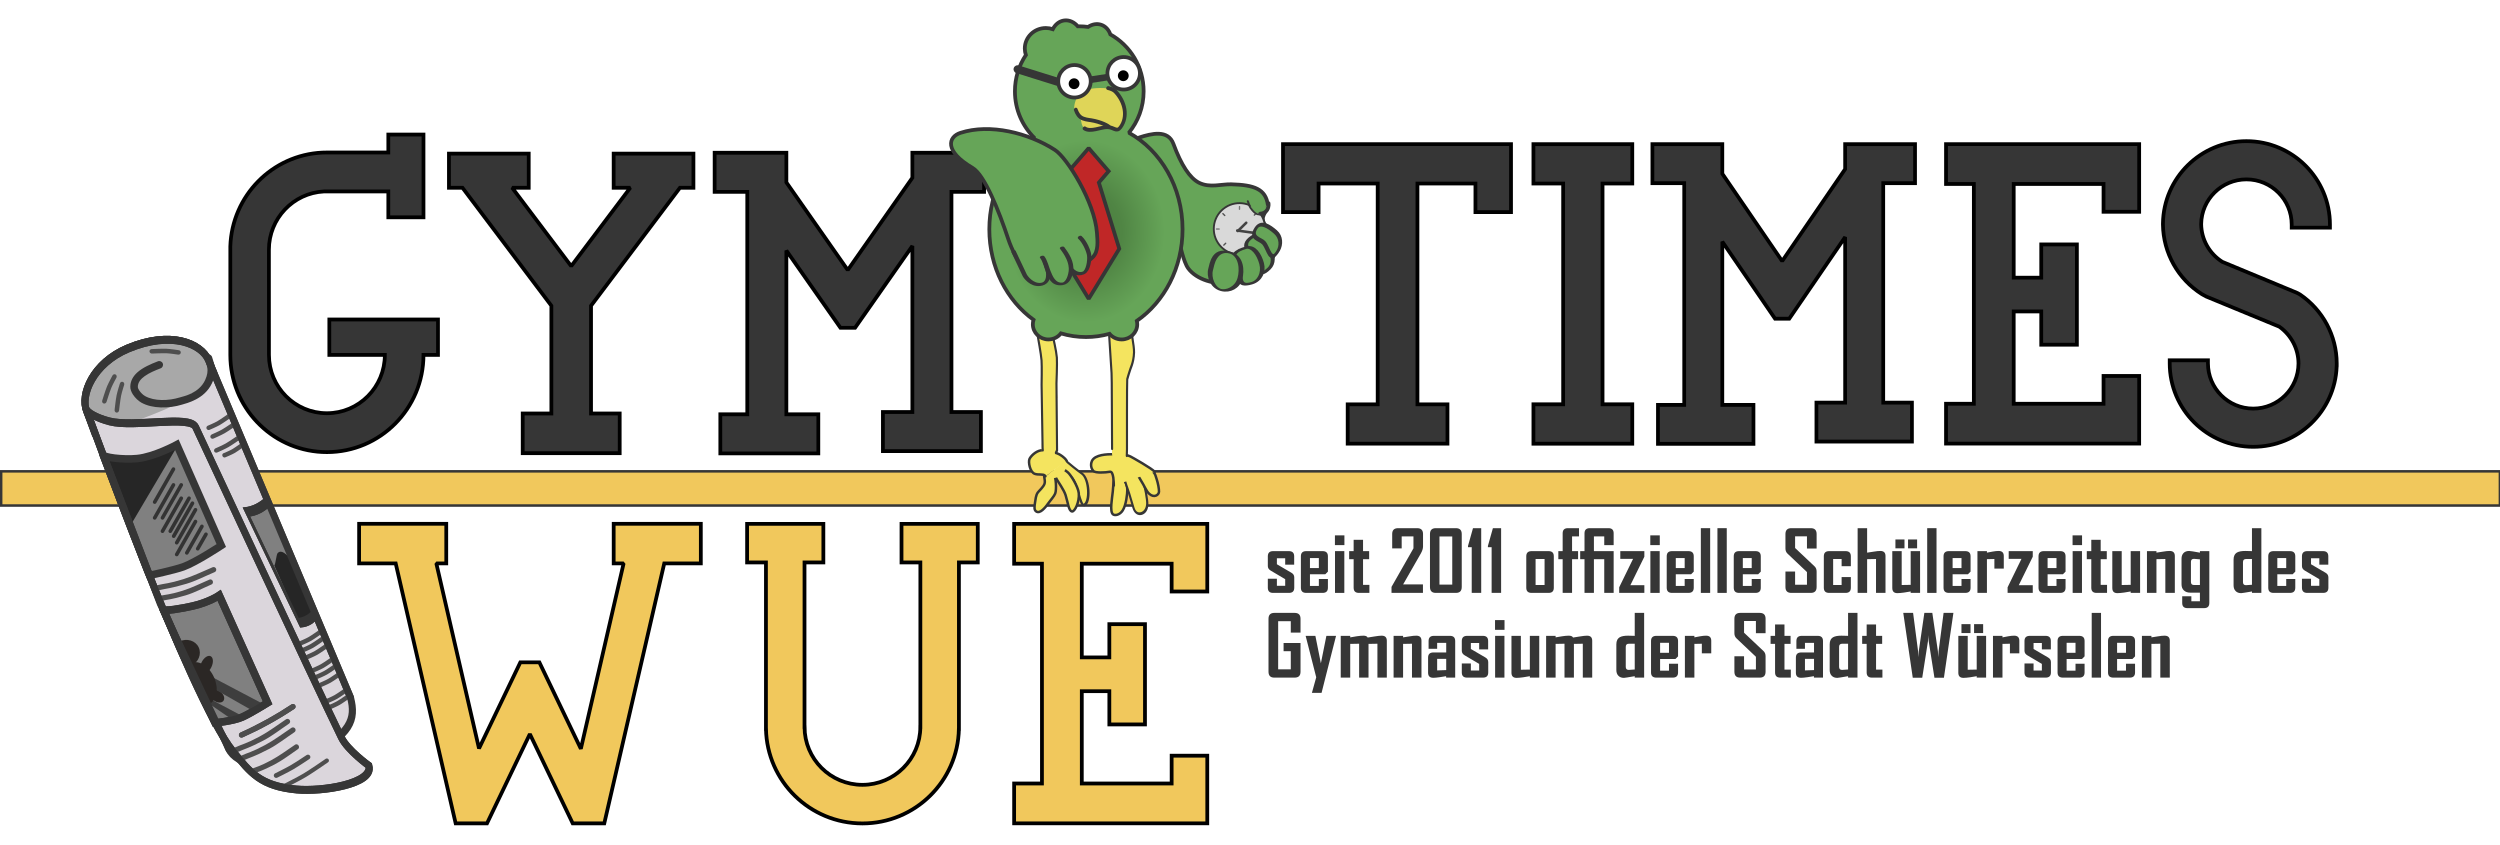 <?xml version="1.0" encoding="UTF-8" standalone="no"?>
<!DOCTYPE svg PUBLIC "-//W3C//DTD SVG 1.1//EN" "http://www.w3.org/Graphics/SVG/1.1/DTD/svg11.dtd">
<svg width="100%" height="100%" viewBox="0 0 1660 561" version="1.1" xmlns="http://www.w3.org/2000/svg" xmlns:xlink="http://www.w3.org/1999/xlink" xml:space="preserve" xmlns:serif="http://www.serif.com/" style="fill-rule:evenodd;clip-rule:evenodd;stroke-linecap:round;stroke-miterlimit:1.5;">
    <g transform="matrix(0.96,0,0,0.96,-91.169,-4.961)">
        <g transform="matrix(0.941,-0.632,0.638,0.951,77.289,456.035)">
            <path d="M795.799,188.801C790.916,185.362 783.74,183.54 780.054,177.271C776.878,171.867 776.96,162.377 780.236,149.044C782.456,140.007 772.701,136.502 765.085,134.356C757.455,132.207 755.74,179.708 750.708,197.651C749.826,200.794 745.136,211.385 745.407,216.55C745.841,224.816 753.228,234.174 762.288,237.578C771.33,240.976 787.226,247.082 800.008,233.307C804.529,228.436 797.612,224.925 799.365,218.212C800.416,214.187 806.015,214.081 807.287,211.561C811.72,202.782 807.197,196.827 795.799,188.801Z" style="fill:rgb(102,165,88);stroke:rgb(54,54,54);stroke-width:2.29px;"/>
        </g>
        <g transform="matrix(1.424,0,0,0.768,63.198,73.634)">
            <rect x="22.343" y="335.359" width="1214.75" height="30.768" style="fill:rgb(241,200,92);stroke:rgb(54,54,54);stroke-width:2.28px;stroke-miterlimit:2;"/>
        </g>
        <g transform="matrix(0.962,0,0,0.962,94.269,49.947)">
            <path d="M333.238,88.452L397.154,173.271L397.154,250.742L376.551,250.742L376.551,279.263L446.278,279.263L446.278,250.742L425.675,250.742L425.675,173.271L489.59,88.452L499.289,88.452L499.289,63.912L441.94,63.912L441.94,88.452L453.878,88.452L411.414,144.804L368.95,88.452L380.866,88.452L380.866,63.912L323.516,63.912L323.516,88.452L333.238,88.452Z" style="fill:rgb(54,54,54);stroke:black;stroke-width:2.71px;"/>
        </g>
        <g transform="matrix(0.948,0,0,0.948,102.195,52.445)">
            <path d="M566.111,83.212L566.111,61.586L513.782,61.586L513.782,90.107L537.59,90.107L537.59,252.4L517.93,252.4L517.93,280.921L589.425,280.921L589.425,252.4L566.111,252.4L566.111,132.937L605.578,189.302L616.222,189.302L658.046,129.571L658.046,250.742L636.559,250.742L636.559,279.263L708.053,279.263L708.053,250.742L686.567,250.742L686.567,90.107L710.374,90.107L710.374,61.586L658.046,61.586L658.046,79.847L610.9,147.178L566.111,83.212Z" style="fill:rgb(54,54,54);stroke:black;stroke-width:2.75px;"/>
        </g>
        <g transform="matrix(0.924,0,0,0.945,763.151,46.698)">
            <path d="M566.111,83.212L566.111,61.586L513.782,61.586L513.782,90.107L537.59,90.107L537.59,252.4L517.93,252.4L517.93,280.921L589.425,280.921L589.425,252.4L566.111,252.4L566.111,132.937L605.578,189.302L616.222,189.302L658.046,129.571L658.046,250.742L636.559,250.742L636.559,279.263L708.053,279.263L708.053,250.742L686.567,250.742L686.567,90.107L710.374,90.107L710.374,61.586L658.046,61.586L658.046,79.847L610.9,147.178L566.111,83.212Z" style="fill:rgb(54,54,54);stroke:black;stroke-width:2.79px;"/>
        </g>
        <g transform="matrix(0.944,0,0,0.944,90.237,52.967)">
            <path d="M1689.11,215.722C1689.03,233.971 1674.21,248.737 1655.94,248.737C1637.62,248.737 1622.77,233.885 1622.77,215.563L1622.77,213.355L1594.76,213.355L1594.76,215.563C1594.76,249.351 1622.15,276.741 1655.94,276.741C1688.89,276.741 1715.77,250.682 1717.07,218.041L1717.12,218.048L1717.12,215.557C1717.06,195.299 1706.87,176.51 1690.33,165.215C1690.1,165.059 1689.72,164.867 1689.49,164.715C1689.25,164.554 1688.13,163.981 1687.86,163.869C1678.84,160.108 1636.32,142.473 1633.3,141.22C1623.81,135.248 1617.94,124.848 1617.8,113.571C1618.02,95.427 1632.79,80.796 1650.97,80.796C1669.29,80.796 1684.14,95.649 1684.14,113.97L1684.14,116.178L1712.15,116.178L1712.15,113.97C1712.15,80.182 1684.76,52.792 1650.97,52.792C1617.47,52.792 1590.26,79.719 1589.8,113.113L1589.8,113.986C1590.09,134.712 1600.83,153.808 1618.23,164.824L1618.29,164.861L1621.48,166.613L1675.09,188.729C1683.75,194.907 1689.11,204.932 1689.11,215.722Z" style="fill:rgb(54,54,54);stroke:black;stroke-width:2.76px;"/>
        </g>
        <g transform="matrix(0.964,0,0,0.955,80.688,51.415)">
            <path d="M935.368,55.976L935.368,105.187L960.887,105.187L960.887,84.497L1003.3,84.497L1003.3,244.398L981.77,244.398L981.77,272.919L1053.36,272.919L1053.36,244.398L1031.82,244.398L1031.82,84.497L1073.44,84.497L1073.44,105.187L1098.96,105.187L1098.96,55.976L935.368,55.976Z" style="fill:rgb(54,54,54);stroke:black;stroke-width:2.71px;"/>
        </g>
        <g transform="matrix(0.955,0,0,0.955,80.853,51.415)">
            <path d="M1146.91,84.497L1146.91,244.398L1125.38,244.398L1125.38,272.919L1196.97,272.919L1196.97,244.398L1175.43,244.398L1175.43,84.497L1196.97,84.497L1196.97,55.976L1125.38,55.976L1125.38,84.497L1146.91,84.497Z" style="fill:rgb(54,54,54);stroke:black;stroke-width:2.73px;"/>
        </g>
        <g transform="matrix(0.936,0,0,0.942,-606.829,-146.57)">
            <path d="M1036.73,273.05L991.349,273.05C991.349,273.05 987.951,273.129 987.951,273.129C950.909,274.865 921.211,304.838 919.976,342.013L919.976,421.67C919.976,421.67 920.068,425.339 920.068,425.339C921.977,463.051 953.16,493.043 991.349,493.043C1030.77,493.043 1062.72,461.088 1062.72,421.67L1073.44,421.67L1073.44,395.678L993.142,395.678L993.142,421.67L1034.17,421.67C1034.17,445.321 1015,464.494 991.349,464.494C967.698,464.494 948.525,445.321 948.525,421.67L948.497,344.423C948.497,321.52 966.505,302.816 989.12,301.656L1036.73,301.656L1036.73,320.633L1062.72,320.633L1062.72,259.882L1036.73,259.882L1036.73,273.05Z" style="fill:rgb(54,54,54);stroke:black;stroke-width:2.77px;"/>
        </g>
        <g transform="matrix(0.966,0,0,0.966,64.665,53.097)">
            <path d="M1473.2,173.388L1473.2,239.479L1537.53,239.479L1537.53,219.584L1563.04,219.584L1563.04,268L1424.75,268L1424.75,239.479L1444.67,239.479L1444.67,82.105L1424.75,82.105L1424.75,53.584L1563.04,53.584L1563.04,102L1537.53,102L1537.53,82.105L1473.2,82.105L1473.2,149.195L1492.92,149.195L1492.92,125.394L1518.44,125.394L1518.44,197.189L1492.92,197.189L1492.92,173.388L1473.2,173.388Z" style="fill:rgb(54,54,54);stroke:black;stroke-width:2.7px;"/>
        </g>
        <g transform="matrix(0.966,0,0,0.966,-579.9,315.753)">
            <path d="M1473.2,173.388L1473.2,239.479L1537.53,239.479L1537.53,219.584L1563.04,219.584L1563.04,268L1424.75,268L1424.75,239.479L1444.67,239.479L1444.67,82.105L1424.75,82.105L1424.75,53.584L1563.04,53.584L1563.04,102L1537.53,102L1537.53,82.105L1473.2,82.105L1473.2,149.195L1492.92,149.195L1492.92,125.394L1518.44,125.394L1518.44,197.189L1492.92,197.189L1492.92,173.388L1473.2,173.388Z" style="fill:rgb(241,200,92);stroke:black;stroke-width:2.7px;"/>
        </g>
        <g transform="matrix(0.96,0,0,0.96,102.783,56.105)">
            <path d="M276.948,352.866L250.595,352.866L250.595,324.345L313.378,324.345L313.378,352.866L306.218,352.866L336.98,486.216L366.762,424.128L380.466,424.128L410.356,486.44L441.169,352.866L434.009,352.866L434.009,324.345L496.792,324.345L496.792,352.866L470.439,352.866L427.234,540.156L404.49,540.156L373.614,475.789L342.739,540.156L320.153,540.156L276.948,352.866Z" style="fill:rgb(241,200,92);stroke:black;stroke-width:2.71px;"/>
        </g>
        <g transform="matrix(0.935,0,0,0.935,108.206,62.62)">
            <path d="M552.454,354.602L538.509,354.602L538.509,326.081L594.92,326.081L594.92,354.602L580.975,354.602L580.975,476.309L581.003,476.309C581.003,499.96 600.176,519.133 623.827,519.133C647.478,519.133 666.651,499.96 666.651,476.309L666.68,476.309L666.68,354.602L652.735,354.602L652.735,326.081L709.145,326.081L709.145,354.602L695.201,354.602L695.201,477.801L695.185,477.801C694.394,516.528 662.749,547.683 623.827,547.683C584.906,547.683 553.26,516.528 552.469,477.801L552.454,477.801L552.454,354.602Z" style="fill:rgb(241,200,92);stroke:black;stroke-width:2.79px;"/>
        </g>
        <g>
            <g transform="matrix(0.501,-0.551,0.692,0.629,216.398,554.155)">
                <path d="M780.688,320.676C781.836,320.676 784.966,319.539 784.966,321.731C784.966,324.423 785.629,332.882 786.235,336.677C787.333,343.554 771.554,355.852 765.924,353.562C762.552,352.19 777.158,338.483 777.158,332.869C777.158,327.255 777.048,320.676 780.688,320.676Z" style="fill:rgb(244,228,95);stroke:rgb(54,54,54);stroke-width:2.05px;stroke-miterlimit:2;"/>
            </g>
            <g transform="matrix(0.767,0.535,-0.535,0.767,422.648,-332.246)">
                <path d="M759.115,338.393C760.983,338.393 767.298,346.282 767.967,349.291C768.487,351.631 767.967,354.453 767.967,356.979C767.967,362.751 767.314,368.201 763.993,368.201C762.106,368.201 761.025,366.317 759.644,363.488C758.596,361.34 756.983,358.576 756.983,356.085C756.983,354.592 758.127,350.345 757.339,347.779C756.426,344.809 750.977,342.25 754.406,341.376C756.771,340.774 757.646,338.393 759.115,338.393Z" style="fill:rgb(244,228,95);stroke:rgb(54,54,54);stroke-width:1.86px;stroke-miterlimit:2;"/>
            </g>
            <g transform="matrix(0.723,-0.593,0.593,0.723,60.768,546.935)">
                <path d="M779.874,340.882C782.422,340.994 783.73,340.304 784.859,346.325C785.355,348.97 784.076,359.275 781.317,363.345C777.642,368.766 770.188,372.13 768.876,370.576C767.261,368.663 770.489,364.176 772.875,358.259C774.371,354.549 774.813,347.511 775.176,345.498C776.062,340.586 776.132,340.717 779.874,340.882Z" style="fill:rgb(244,228,95);stroke:rgb(54,54,54);stroke-width:1.86px;stroke-miterlimit:2;"/>
            </g>
            <g transform="matrix(0.513,-0.622,0.642,0.529,216.557,618.358)">
                <path d="M745.981,341.033C744.974,342.714 747.047,345.303 749.469,347.248C751.22,348.656 753.155,349.727 754.238,349.875C757.771,350.359 763.258,350.767 765.942,347.842C766.339,347.411 766.745,345.806 766.978,345.217" style="fill:rgb(244,228,95);"/>
            </g>
            <g transform="matrix(0.935,0,0,0.935,116.956,10.743)">
                <path d="M804.126,346.584C806.911,346.584 810.414,351.236 810.414,356.35C810.414,359.158 809.599,367.519 807.033,371.6C804.925,374.953 801.302,375.632 799.885,374.573C797.189,372.56 799.195,362.618 799.682,357.526C799.758,356.728 800.025,353.375 800.067,352.727C800.396,347.68 801.658,346.584 804.126,346.584Z" style="fill:rgb(244,228,95);stroke:rgb(54,54,54);stroke-width:1.86px;stroke-miterlimit:2;"/>
            </g>
            <g transform="matrix(0.619,-0.289,0.396,0.847,226.185,280.651)">
                <path d="M829.054,343.523C833.505,343.523 838.344,349.177 838.344,355.548C838.344,358.093 834.923,367.796 832.796,370.732C829.598,375.146 824.693,375.678 821.862,374.71C819.605,373.939 817.949,372.126 818.645,368.665C819.335,365.235 820.315,360.363 820.856,357.673C821.659,353.684 821.834,348.454 823.216,345.819C825.097,342.23 826.488,343.523 829.054,343.523Z" style="fill:rgb(244,228,95);stroke:rgb(54,54,54);stroke-width:2.12px;stroke-miterlimit:2;"/>
            </g>
            <g transform="matrix(0.785,-0.507,0.507,0.785,49.825,486.503)">
                <path d="M841.619,340.52C842.797,340.786 842.728,340.013 844.092,342.906C844.713,344.223 847.036,347.581 847.57,349.934C848.07,352.141 847.369,353.607 846.764,355.949C846.008,358.877 844.38,362.974 843.167,364.684C841.851,366.538 837.435,366.942 836.204,361.768C835.547,359.006 836.475,355.114 836.475,349.924C836.475,344.734 838.849,339.896 841.619,340.52Z" style="fill:rgb(244,228,95);stroke:rgb(54,54,54);stroke-width:1.86px;stroke-miterlimit:2;"/>
            </g>
            <g transform="matrix(0.52,-0.631,0.642,0.529,211.177,624.93)">
                <path d="M767.54,346.518C767.612,346.336 767.677,346.148 767.735,345.955C768.611,343.068 768.033,339.152 767.751,338.026C766.424,332.721 762.587,326.092 760.36,324.293C756.818,321.43 751.259,321.053 748.852,321.626C745.969,322.312 740.505,328.894 741.837,332.791C742.883,335.851 746.591,338.34 746.205,340.447C746.169,340.646 746.096,340.841 745.981,341.033" style="fill:rgb(244,228,95);stroke:rgb(54,54,54);stroke-width:2.11px;stroke-miterlimit:2;"/>
            </g>
            <g transform="matrix(0.52,-0.631,0.642,0.529,261.248,626.624)">
                <path d="M770.358,361.083C771.234,358.196 767.638,338.528 767.356,337.401C766.029,332.096 761.282,327.096 759.378,324.878C756.42,321.434 749.678,313.64 743.738,315.028C742.156,315.397 738.532,317.1 737.93,321.362C737.607,323.643 743.322,329.841 746.318,332.269C748.851,334.322 741.033,340.687 739.48,342.021" style="fill:rgb(244,228,95);stroke:rgb(54,54,54);stroke-width:2.11px;stroke-miterlimit:2;"/>
            </g>
            <g transform="matrix(0.982,0,0,1.297,82.538,-38.926)">
                <path d="M746.394,270.532L746.394,273.462C746.394,275.658 748.747,277.441 751.646,277.441C754.545,277.441 756.898,275.658 756.898,273.462L756.898,270.53" style="fill:rgb(244,228,95);"/>
            </g>
            <g transform="matrix(0.982,0,0,1.297,131.162,-35.674)">
                <path d="M746.394,270.532L746.394,273.462C746.394,275.658 748.747,277.441 751.646,277.441C754.545,277.441 756.898,275.658 756.898,273.462L756.898,270.53" style="fill:rgb(244,228,95);"/>
            </g>
            <g transform="matrix(0.925,-0.071,0.077,1.004,113.449,53.127)">
                <rect x="736.187" y="266.005" width="11.223" height="13.457" style="fill:rgb(244,228,95);"/>
            </g>
            <g transform="matrix(0.927,-0.001,0.001,0.788,181.383,58.574)">
                <rect x="736.187" y="266.005" width="11.223" height="13.457" style="fill:rgb(244,228,95);"/>
            </g>
            <g transform="matrix(0.98,-0.076,0.101,1.312,56.438,-29.249)">
                <path d="M752.751,308.515L753.692,307.314L756.898,272.185C756.898,272.185 758.571,261.526 758.571,258.641C758.571,255.319 756.898,247.196 756.898,247.196C756.898,244.588 754.545,242.47 751.646,242.47C748.747,242.47 746.394,244.588 746.394,247.196C746.394,247.196 747.674,256.201 747.674,259.535C747.674,262.465 746.394,272.275 746.394,272.275L743.681,305.434L743.691,306.627" style="fill:rgb(244,228,95);stroke:rgb(54,54,54);stroke-width:1.5px;stroke-miterlimit:2;"/>
            </g>
            <g transform="matrix(0.98,-0.062,0.083,1.305,110.149,-39.204)">
                <path d="M753.414,311.316C753.414,311.316 753.842,307.824 753.848,307.757C754.022,305.655 756.832,271.839 757.137,270.983C757.534,269.872 758.37,268.605 758.727,267.737C759.764,265.213 762.344,262.85 763.124,257.04C763.568,253.734 761.797,244.173 761.797,244.173C761.797,241.564 754.545,242.47 751.646,242.47C748.747,242.47 746.394,244.588 746.394,247.196C746.394,247.196 746.443,263.003 746.394,267.203C746.375,268.753 746.152,271.679 746.105,272.285L743.38,307.131" style="fill:rgb(244,228,95);stroke:rgb(54,54,54);stroke-width:1.5px;stroke-miterlimit:2;"/>
            </g>
            <g transform="matrix(0.935,0,0,0.935,111.946,17.735)">
                <path d="M746.401,223.135C726.728,208.926 713.701,184.233 713.701,156.172C713.701,127.756 727.061,102.793 747.153,88.675C738.2,79.93 732.63,67.672 732.63,54.111C732.63,44.173 735.621,34.934 740.742,27.268C740.217,25.75 739.932,24.125 739.932,22.436C739.932,14.075 746.909,7.286 755.502,7.286C757.308,7.286 759.042,7.586 760.655,8.137C762.427,4.65 765.413,2.19 769.045,1.699C772.825,1.189 776.495,2.921 779.158,6.039C779.516,6.031 779.875,6.027 780.235,6.027C782.445,6.027 784.619,6.179 786.746,6.474C789.759,4.478 793.265,3.794 796.508,4.902C799.714,5.998 802.052,8.638 803.226,12.004C817.898,20.202 827.84,35.993 827.84,54.111C827.84,65.748 823.739,76.426 816.916,84.749C840.445,97.795 856.633,124.892 856.633,156.172C856.633,184.76 843.112,209.854 822.816,223.926C823.01,224.742 823.113,225.591 823.113,226.464C823.113,232.649 817.947,237.671 811.585,237.671C807.958,237.671 804.72,236.04 802.606,233.492C797.025,235.055 791.182,235.886 785.167,235.886C778.762,235.886 772.552,234.944 766.641,233.177C764.538,235.905 761.185,237.671 757.411,237.671C751.049,237.671 745.883,232.649 745.883,226.464C745.883,225.305 746.064,224.187 746.401,223.135Z" style="fill:rgb(102,165,88);stroke:rgb(54,54,54);stroke-width:2.79px;"/>
            </g>
            <g transform="matrix(1.301,0,0,0.979,-179.838,9.7)">
                <ellipse cx="788.396" cy="158.799" rx="41.995" ry="64.335" style="fill:url(#_Radial1);"/>
            </g>
            <g transform="matrix(0.729,0.228,-0.203,0.651,267.912,-154.461)">
                <path d="M786.022,58.115C786.022,55.874 784.399,54.054 782.399,54.054L744.388,54.054C742.389,54.054 740.766,55.874 740.766,58.115C740.766,60.356 742.389,62.175 744.388,62.175L782.399,62.175C784.399,62.175 786.022,60.356 786.022,58.115Z" style="fill:rgb(54,54,54);"/>
            </g>
            <g transform="matrix(0.935,0,0,0.935,111.946,21.475)">
                <g transform="matrix(0.808,0.589,-0.657,0.902,215.55,-489.591)">
                    <path d="M796.055,78.742C806.352,80.495 814.631,87.18 814.631,95.86C814.631,100.267 810.766,98.333 806.73,100.916C802.817,103.419 798.815,110.508 793.581,110.508C790.279,110.508 788.857,107.892 786.344,106.501C783.962,105.182 781.109,106.305 779.301,104.548C776.875,102.19 775.438,98.115 775.356,94.687C775.283,91.625 777.703,88.804 781.37,85.759C786.051,81.872 792.54,78.144 796.055,78.742Z" style="fill:rgb(223,213,88);"/>
                </g>
                <g transform="matrix(0.808,0.589,-0.657,0.902,215.514,-489.591)">
                    <path d="M790.099,79.718C792.325,78.86 794.431,78.466 796.055,78.742C806.352,80.495 814.631,87.18 814.631,95.86C814.631,100.267 810.766,98.333 806.73,100.916C802.817,103.419 798.815,110.508 793.581,110.508" style="fill:rgb(223,213,88);stroke:rgb(54,54,54);stroke-width:2.63px;"/>
                </g>
                <g transform="matrix(0.808,0.589,-0.657,0.902,209.252,-474.734)">
                    <path d="M803.92,86.192C803.258,85.826 797.048,86.462 790.202,89.577C788.911,90.165 785.493,92.041 782.714,92.01C779.44,91.974 776.834,89.96 776.454,89.848" style="fill:rgb(223,213,88);stroke:rgb(54,54,54);stroke-width:2.63px;"/>
                </g>
            </g>
            <g transform="matrix(1.171,0,0,1.181,-18.843,-7.813)">
                <ellipse cx="760.898" cy="53.913" rx="9.595" ry="9.511" style="fill:white;stroke:rgb(54,54,54);stroke-width:2.22px;"/>
            </g>
            <g transform="matrix(1.039,-0.12,0.132,1.15,72.601,91.738)">
                <ellipse cx="762.967" cy="49.881" rx="3.577" ry="3.232"/>
            </g>
            <g transform="matrix(0.903,-0.139,0.199,1.288,138.47,79.26)">
                <rect x="770.327" y="66.864" width="14.84" height="3.493" style="fill:rgb(54,54,54);"/>
            </g>
            <g transform="matrix(1.171,0,0,1.181,-52.872,-2.282)">
                <ellipse cx="760.898" cy="53.913" rx="9.595" ry="9.511" style="fill:white;stroke:rgb(54,54,54);stroke-width:2.22px;"/>
            </g>
            <g transform="matrix(0.701,0.713,-0.713,0.701,368.471,-671.359)">
                <g transform="matrix(1.853,0,0,1.87,-405.241,68.169)">
                    <ellipse cx="760.898" cy="53.913" rx="9.595" ry="9.511" style="fill:rgb(217,217,217);stroke:rgb(54,54,54);stroke-width:0.7px;"/>
                </g>
                <g transform="matrix(0.685,0,0,0.751,319.695,42.1)">
                    <path d="M1001.71,160.601C1001.71,159.942 1001.12,159.407 1000.4,159.407C999.674,159.407 999.087,159.942 999.087,160.601L999.087,171.478C999.087,172.136 999.674,172.671 1000.4,172.671C1001.12,172.671 1001.71,172.136 1001.71,171.478L1001.71,160.601Z" style="fill:rgb(67,67,67);"/>
                </g>
                <g transform="matrix(0.417,0.543,-0.873,0.671,737.308,-487.629)">
                    <path d="M1001.71,160.222C1001.71,159.772 1001.12,159.407 1000.4,159.407C999.674,159.407 999.087,159.772 999.087,160.222L999.087,171.857C999.087,172.307 999.674,172.671 1000.4,172.671C1001.12,172.671 1001.71,172.307 1001.71,171.857L1001.71,160.222Z" style="fill:rgb(67,67,67);"/>
                </g>
                <g>
                    <g transform="matrix(0.37,0,0,0.212,634.974,118.889)">
                        <path d="M1001.71,161.686C1001.71,160.428 1001.12,159.407 1000.4,159.407C999.674,159.407 999.087,160.428 999.087,161.686L999.087,170.393C999.087,171.651 999.674,172.671 1000.4,172.671C1001.12,172.671 1001.71,171.651 1001.71,170.393L1001.71,161.686Z" style="fill:rgb(83,83,83);"/>
                    </g>
                    <g transform="matrix(0.37,0,0,0.212,634.974,148.498)">
                        <path d="M1001.71,161.686C1001.71,160.428 1001.12,159.407 1000.4,159.407C999.674,159.407 999.087,160.428 999.087,161.686L999.087,170.393C999.087,171.651 999.674,172.671 1000.4,172.671C1001.12,172.671 1001.71,171.651 1001.71,170.393L1001.71,161.686Z" style="fill:rgb(83,83,83);"/>
                    </g>
                </g>
                <g transform="matrix(0.707,-0.707,0.707,0.707,174.829,760.514)">
                    <g transform="matrix(0.37,0,0,0.212,634.974,118.889)">
                        <path d="M1001.71,161.686C1001.71,160.428 1001.12,159.407 1000.4,159.407C999.674,159.407 999.087,160.428 999.087,161.686L999.087,170.393C999.087,171.651 999.674,172.671 1000.4,172.671C1001.12,172.671 1001.71,171.651 1001.71,170.393L1001.71,161.686Z" style="fill:rgb(120,120,120);"/>
                    </g>
                    <g transform="matrix(0.37,0,0,0.212,634.974,148.498)">
                        <path d="M1001.71,161.686C1001.71,160.428 1001.12,159.407 1000.4,159.407C999.674,159.407 999.087,160.428 999.087,161.686L999.087,170.393C999.087,171.651 999.674,172.671 1000.4,172.671C1001.12,172.671 1001.71,171.651 1001.71,170.393L1001.71,161.686Z" style="fill:rgb(120,120,120);"/>
                    </g>
                </g>
                <g transform="matrix(-0.707,-0.707,-0.707,0.707,1834.8,760.514)">
                    <g transform="matrix(0.37,0,0,0.212,634.974,118.889)">
                        <path d="M1001.71,161.686C1001.71,160.428 1001.12,159.407 1000.4,159.407C999.674,159.407 999.087,160.428 999.087,161.686L999.087,170.393C999.087,171.651 999.674,172.671 1000.4,172.671C1001.12,172.671 1001.71,171.651 1001.71,170.393L1001.71,161.686Z" style="fill:rgb(120,120,120);"/>
                    </g>
                    <g transform="matrix(0.37,0,0,0.212,634.974,148.498)">
                        <path d="M1001.71,161.686C1001.71,160.428 1001.12,159.407 1000.4,159.407C999.674,159.407 999.087,160.428 999.087,161.686L999.087,170.393C999.087,171.651 999.674,172.671 1000.4,172.671C1001.12,172.671 1001.71,171.651 1001.71,170.393L1001.71,161.686Z" style="fill:rgb(120,120,120);"/>
                    </g>
                </g>
                <g transform="matrix(6.12323e-17,1,-1,6.12323e-17,1173.77,-835.334)">
                    <g transform="matrix(0.37,0,0,0.212,634.974,118.889)">
                        <path d="M1001.71,161.686C1001.71,160.428 1001.12,159.407 1000.4,159.407C999.674,159.407 999.087,160.428 999.087,161.686L999.087,170.393C999.087,171.651 999.674,172.671 1000.4,172.671C1001.12,172.671 1001.71,171.651 1001.71,170.393L1001.71,161.686Z" style="fill:rgb(83,83,83);"/>
                    </g>
                    <g transform="matrix(0.37,0,0,0.212,634.974,148.498)">
                        <path d="M1001.71,161.686C1001.71,160.428 1001.12,159.407 1000.4,159.407C999.674,159.407 999.087,160.428 999.087,161.686L999.087,170.393C999.087,171.651 999.674,172.671 1000.4,172.671C1001.12,172.671 1001.71,171.651 1001.71,170.393L1001.71,161.686Z" style="fill:rgb(83,83,83);"/>
                    </g>
                </g>
            </g>
            <g transform="matrix(0.935,0,0,0.935,114.207,22.293)">
                <path d="M777.271,116.727L770.029,108.339L784.784,91.252L799.539,108.339L792.296,116.727L807.4,165.699L784.784,202.751L762.168,165.699L777.271,116.727Z" style="fill:rgb(192,39,39);stroke:rgb(54,54,54);stroke-width:2.79px;"/>
            </g>
            <g transform="matrix(0.941,-0.632,0.638,0.951,-44.357,451.808)">
                <path d="M805.163,174.494C797.586,157.018 781.306,139.233 763.134,134.114C755.504,131.964 748.556,137.705 757.306,155.688C761.016,163.314 756.169,185.825 751.137,203.768C749.794,208.558 747.655,219.763 749.952,226.938C749.958,226.957 756.846,233.951 762.027,235.897C770.258,238.991 775.838,243.007 787.804,241.008C792.856,240.164 795.829,234.44 798.288,230.179C807.629,213.992 808.638,182.51 805.163,174.494Z" style="fill:rgb(102,165,88);stroke:rgb(54,54,54);stroke-width:2.29px;"/>
            </g>
            <g transform="matrix(0.519,-0.432,1.232,1.478,329.227,339.963)">
                <path d="M910.523,128.424L901.743,131.132L901.802,137.467L910.523,137.467L910.523,128.424Z" style="fill:rgb(102,165,88);"/>
            </g>
            <g transform="matrix(0.935,0,0,0.935,111.946,17.735)">
                <ellipse cx="907.403" cy="134.183" rx="1.574" ry="2.452" style="fill:none;"/>
            </g>
            <g transform="matrix(1.215,-0.642,0.806,1.524,-247.799,523.363)">
                <ellipse cx="908.062" cy="135.454" rx="3.331" ry="3.724" style="fill:rgb(102,165,88);"/>
            </g>
            <g transform="matrix(1.194,0,0,1.024,-122.099,5.703)">
                <path d="M904.616,135.331C905.174,136.714 905.349,138.553 906.36,140.152C908.964,144.276 910.513,144.732 912.436,144.126" style="fill:none;stroke:rgb(54,54,54);stroke-width:1.17px;stroke-miterlimit:2;"/>
            </g>
            <g transform="matrix(0.863,0,0,0.858,179.318,29.257)">
                <path d="M912.298,144.126C912.423,144.126 912.547,144.122 912.671,144.115C914.721,143.999 916.6,142.935 917.739,141.321C918.547,140.176 919.266,137.542 918.94,135.801" style="fill:rgb(102,165,88);stroke:rgb(54,54,54);stroke-width:3.03px;stroke-miterlimit:2;"/>
            </g>
            <g transform="matrix(0.614,-0.4,0.291,0.446,362.079,460.093)">
                <path d="M898.943,202.294C904.45,200.718 908.851,193.062 908.948,181.291C909.053,168.617 906.693,155.88 901.592,155.951C886.109,156.165 893.092,173.598 893.143,180.488C893.224,191.636 883.446,206.727 898.943,202.294Z" style="fill:rgb(102,165,88);stroke:rgb(54,54,54);stroke-width:4.07px;stroke-miterlimit:2;"/>
            </g>
            <g transform="matrix(0.982,-0.275,0.144,0.514,48.911,344.282)">
                <path d="M898.943,202.294C904.567,202.216 908.851,193.062 908.948,181.291C909.053,168.617 906.693,155.88 901.592,155.951C886.109,156.165 893.092,173.598 893.143,180.488C893.224,191.636 888.605,202.437 898.943,202.294Z" style="fill:rgb(102,165,88);stroke:rgb(54,54,54);stroke-width:3.2px;stroke-miterlimit:2;"/>
            </g>
            <g transform="matrix(1.109,0.328,-0.137,0.464,-30.937,-182.968)">
                <path d="M899.837,201.582C904.369,201.405 908.97,191.726 908.871,178.246C908.779,165.572 905.887,146.317 898.775,146.594C888.779,146.983 890.471,170.658 890.522,177.548C890.603,188.696 894.761,201.779 899.837,201.582Z" style="fill:rgb(102,165,88);stroke:rgb(54,54,54);stroke-width:2.94px;stroke-miterlimit:2;"/>
            </g>
            <g transform="matrix(1.039,-0.12,0.132,1.15,38.572,97.27)">
                <ellipse cx="762.967" cy="49.881" rx="3.577" ry="3.232"/>
            </g>
            <g transform="matrix(1.591,-0.76,0.39,0.816,-444.886,604.458)">
                <path d="M763.607,187.629C763.607,182.695 760.888,178.689 757.539,178.689C754.562,178.689 752.083,181.853 751.569,186.021C751.504,186.543 751.471,187.08 751.471,187.629" style="fill:rgb(102,165,88);"/>
            </g>
            <g transform="matrix(1.196,-0.571,0.39,0.816,-140.984,454.846)">
                <path d="M751.471,187.629L750.405,199.25C750.405,204.184 752.366,208.891 755.713,209.062C758.414,209.201 761.526,202.332 762.378,198.607C763.036,195.736 763.359,188.086 762.009,183.335" style="fill:rgb(102,165,88);stroke:rgb(54,54,54);stroke-width:2.3px;stroke-miterlimit:2;"/>
            </g>
            <g transform="matrix(1.513,-0.401,0.24,0.907,-362.53,317.804)">
                <path d="M763.607,187.629C763.607,182.695 760.888,178.689 757.539,178.689C754.562,178.689 752.083,181.853 751.569,186.021C751.504,186.543 751.471,187.08 751.471,187.629" style="fill:rgb(102,165,88);"/>
            </g>
            <g transform="matrix(1.225,-0.442,0.307,0.851,-176.05,360.415)">
                <path d="M763.607,187.629C763.607,182.695 760.888,178.689 757.539,178.689C754.562,178.689 752.083,181.853 751.569,186.021C751.504,186.543 751.471,187.08 751.471,187.629" style="fill:rgb(102,165,88);"/>
            </g>
            <g transform="matrix(1.253,-0.452,0.298,0.826,-197.463,371.013)">
                <path d="M750.44,178.527L751.72,198.887C751.802,200.205 753.227,208.296 757.774,209.925C763.085,211.827 763.955,201.678 763.955,200.391L764.044,195.485" style="fill:rgb(102,165,88);stroke:rgb(54,54,54);stroke-width:2.31px;stroke-miterlimit:2;"/>
            </g>
            <g transform="matrix(1.684,-0.348,0.19,0.919,-483.755,271.984)">
                <path d="M750.565,187.335C751.406,190.236 751.507,196.071 751.76,198.417C752.198,202.474 752.556,209.199 756.398,209.733C758.206,209.984 759.786,206.7 760.734,201.897C761.98,195.593 760.423,188.57 759.18,183.71" style="fill:rgb(102,165,88);stroke:rgb(54,54,54);stroke-width:1.88px;stroke-miterlimit:2;"/>
            </g>
        </g>
        <g transform="matrix(0.463,-0.542,0.357,0.305,490.734,603.905)">
            <path d="M898.943,202.294C904.45,200.718 910.62,193.246 910.717,181.474C910.822,168.8 909.538,154.452 901.592,155.951C889.596,158.213 896.1,171.052 895.379,178.662C894.33,189.717 883.446,206.727 898.943,202.294Z" style="fill:rgb(102,165,88);stroke:rgb(54,54,54);stroke-width:4.32px;stroke-miterlimit:2;"/>
        </g>
        <g transform="matrix(0.935,0,0,0.935,78.981,-3.671)">
            <g transform="matrix(1.188,-0.5,0.58,1.378,-111.702,-322.345)">
                <path d="M22.343,442.389C22.343,433.365 9.255,421.446 -17.755,421.446C-39.31,421.446 -53.5,433.365 -53.5,442.389L-53.5,623.357C-53.468,631.574 -37.098,643.209 -12.447,641.821C14.263,640.318 20.554,634.349 22.343,623.357L22.343,442.389Z" style="fill:rgb(219,214,220);stroke:rgb(54,54,54);stroke-width:3.99px;stroke-miterlimit:2;"/>
            </g>
            <g transform="matrix(1.188,-0.5,0.58,1.378,-111.702,-322.345)">
                <path d="M22.343,448.878L22.343,442.389C22.343,433.365 9.255,421.446 -17.755,421.446C-39.31,421.446 -53.5,433.365 -53.5,442.389L-54.163,454.364" style="fill:rgb(168,168,168);stroke:rgb(54,54,54);stroke-width:3.99px;stroke-miterlimit:2;"/>
            </g>
            <g transform="matrix(1.602,-0.673,0.396,0.942,-179.947,97.971)">
                <path d="M145.021,301.116C145.021,299.132 144.073,297.521 142.907,297.521L93.872,300C92.705,300 91.758,301.611 91.758,303.595C91.415,306.22 92.318,308.877 95.743,309.85C101.599,311.512 105.186,313.793 110.645,314.081C118.124,314.475 126.474,314.736 128.454,313.242C132.438,310.236 136.6,311.409 141.308,311.401C142.475,311.401 143.422,309.79 143.422,307.806L145.021,301.116Z" style="fill:rgb(168,168,168);"/>
            </g>
            <g transform="matrix(1.005,-0.423,0.491,1.165,-64.004,-181.652)">
                <path d="M10.232,438.867C9.899,431.062 -28.353,425.389 -42.146,416.302C-48.92,411.839 -53.8,406.607 -53.337,404.102C-53.337,404.102 -64.986,582.923 -51.778,622.376C-46.689,637.58 -43.957,647.242 -22.179,657.298C-6.81,664.394 27.573,671.86 29.362,660.869C29.362,660.869 20.111,647.787 19.578,639.528C17.257,603.569 10.232,438.867 10.232,438.867Z" style="fill:rgb(219,214,220);stroke:rgb(54,54,54);stroke-width:4.72px;stroke-miterlimit:2;"/>
            </g>
            <g transform="matrix(1,0,0,0.817,0,50.18)">
                <path d="M133.92,277.282C128.649,279.757 122.595,282.955 118.571,287.479C115.454,290.982 113.485,295.255 113.484,300.454C113.484,302.592 114.2,305.046 115.423,307.355C117.018,310.365 119.444,313.151 121.545,314.624C129.766,320.388 142.224,320.09 151.675,316.539C155.123,315.244 168.427,311.658 173.921,297.094C178.339,285.382 175.284,279.558 174.008,273.546C173.622,271.724 172.1,270.629 170.611,271.102C169.123,271.575 168.228,273.438 168.614,275.259C169.642,280.105 172.422,284.796 168.861,294.235C164.276,306.391 152.917,308.938 150.039,310.019C141.974,313.05 131.331,313.625 124.315,308.707C122.861,307.687 121.203,305.729 120.1,303.646C119.524,302.558 119.057,301.461 119.057,300.454C119.057,296.308 121.264,293.256 124.124,290.736C127.566,287.704 131.999,285.488 135.916,283.649C137.352,282.974 138.07,281 137.519,279.243C136.968,277.486 135.355,276.607 133.92,277.282Z" style="fill:rgb(54,54,54);"/>
            </g>
            <g transform="matrix(0.839,-0.382,0.415,0.91,-128.788,83.374)">
                <path d="M156.314,349.041L97.781,358.326L95.468,426.508C118.877,432.98 139.13,432.248 156.658,425.297L156.314,349.041Z" style="fill:rgb(128,128,128);"/>
            </g>
            <g transform="matrix(0.691,-1.503,0.611,0.281,-229.571,478.587)">
                <path d="M153.39,359.821L159.708,391.617L170.58,423.758L130.359,413.574L153.39,359.821Z" style="fill:rgb(38,38,38);"/>
            </g>
            <g transform="matrix(0.922,-0.388,0.388,0.922,-139.503,56.368)">
                <path d="M156.84,452.814L155.455,371.309C155.455,371.309 136.561,373.186 124.477,369.409C114.341,366.24 101.141,358.702 102.298,356.685L99.379,448.884L99.379,452.587C99.379,452.587 117.697,456.078 124.831,456.439C134.838,456.946 156.84,452.814 156.84,452.814Z" style="fill:none;stroke:rgb(54,54,54);stroke-width:5.57px;stroke-miterlimit:2;"/>
            </g>
            <g transform="matrix(0.922,-0.388,0.388,0.922,-95.735,168.075)">
                <path d="M146.29,453.393L144.123,366.3C144.123,366.3 135.199,368.152 122.74,365.909C115.227,364.556 100.784,361.421 101.941,359.404C102.186,390.944 103.294,419.977 104.751,452.026C104.751,452.026 117.651,455.985 124.793,455.866C131.456,455.755 146.29,453.393 146.29,453.393Z" style="fill:rgb(128,128,128);stroke:rgb(54,54,54);stroke-width:5.57px;stroke-miterlimit:2;"/>
            </g>
            <g transform="matrix(0.247,-0.114,0.42,0.908,-33.072,22.483)">
                <path d="M277.544,428.881C255.38,430.834 233.248,431.405 211.181,429.29L215.573,520.086C234.023,521.829 251.549,521.052 266.09,518.827C269.437,485.164 273.743,455.471 277.544,428.881Z" style="fill:rgb(128,128,128);stroke:rgb(54,54,54);stroke-width:7.61px;stroke-miterlimit:2;"/>
            </g>
            <g transform="matrix(2.055,-0.909,1.351,3.055,-813.462,-660.407)">
                <path d="M230.594,423.09C229.867,422.11 229.247,420.396 227.447,420.859C226.845,421.014 225.459,422.81 224.764,423.09L224.764,436.501L230.594,436.501L230.594,423.09Z" style="fill:rgb(38,38,38);"/>
            </g>
            <g transform="matrix(0.247,-0.114,0.42,0.908,-33.072,22.483)">
                <path d="M277.544,428.881C255.38,430.834 233.248,431.405 211.181,429.29L215.573,520.086C234.023,521.829 251.549,521.052 266.09,518.827C269.437,485.164 273.743,455.471 277.544,428.881Z" style="fill:none;stroke:rgb(54,54,54);stroke-width:7.61px;stroke-miterlimit:2;"/>
            </g>
            <g transform="matrix(0.922,-0.438,0.432,0.91,-214.061,118.013)">
                <path d="M168.336,483.168C174.262,483.168 179.074,487.617 179.074,493.097C179.074,498.577 174.262,503.027 168.336,503.027C162.41,503.027 162.41,483.168 168.336,483.168Z" style="fill:rgb(43,39,37);"/>
            </g>
            <g transform="matrix(0.612,-0.791,0.791,0.612,-349.082,348.193)">
                <ellipse cx="183.002" cy="524.407" rx="4.039" ry="5.835" style="fill:rgb(43,39,37);"/>
            </g>
            <g transform="matrix(-0.899,-0.437,0.53,-1.09,56.408,1152.8)">
                <ellipse cx="183.002" cy="524.407" rx="4.039" ry="5.835" style="fill:rgb(43,39,37);"/>
            </g>
            <g transform="matrix(0.967,0.534,-0.377,0.682,202.573,65.649)">
                <path d="M211.642,516.14L173.029,517.21L177.811,526.11L207.279,526.62L211.642,516.14Z" style="fill:rgb(62,62,62);"/>
            </g>
            <g transform="matrix(0.967,0.534,-0.377,0.682,193.896,78.008)">
                <path d="M203.977,516.53L173.029,517.21L176.395,520.891L199.506,524.173L203.977,516.53Z" style="fill:rgb(62,62,62);"/>
            </g>
            <g transform="matrix(1.049,-0.469,0.408,0.913,-225.329,118.057)">
                <path d="M169.296,505.273C174.692,505.273 179.074,512.686 179.074,521.817C179.074,530.949 174.692,538.362 169.296,538.362C163.899,538.362 163.899,505.273 169.296,505.273Z" style="fill:rgb(43,39,37);"/>
            </g>
            <g transform="matrix(0.922,-0.388,0.388,0.922,-95.735,168.075)">
                <path d="M146.29,453.393L144.123,366.3C144.123,366.3 135.199,368.152 122.74,365.909C115.227,364.556 100.784,361.421 101.941,359.404C102.186,390.944 103.294,419.977 104.751,452.026C104.751,452.026 117.651,455.985 124.793,455.866C131.456,455.755 146.29,453.393 146.29,453.393Z" style="fill:none;stroke:rgb(54,54,54);stroke-width:5.57px;stroke-miterlimit:2;"/>
            </g>
            <g transform="matrix(0.836,-0.461,0.222,0.403,-100.827,424.323)">
                <path d="M254.56,556.485C254.56,554.133 253.639,552.224 252.505,552.224C237.458,554.739 222.295,554.814 207.005,552.224C205.871,552.224 204.95,554.133 204.95,556.485C204.95,558.837 205.871,560.746 207.005,560.746C221.844,563.312 236.994,563.444 252.505,560.746C253.639,560.746 254.56,558.837 254.56,556.485Z" style="fill:rgb(62,62,62);"/>
            </g>
            <g transform="matrix(0.836,-0.461,0.222,0.403,-100.827,424.323)">
                <path d="M254.56,556.485C254.56,554.133 253.639,552.224 252.505,552.224C237.458,554.739 222.295,554.814 207.005,552.224C205.871,552.224 204.95,554.133 204.95,556.485C204.95,558.837 205.871,560.746 207.005,560.746C221.844,563.312 236.994,563.444 252.505,560.746C253.639,560.746 254.56,558.837 254.56,556.485Z" style="fill:rgb(78,78,78);"/>
            </g>
            <g transform="matrix(1.227,-0.678,0.311,0.563,-238.822,425.341)">
                <path d="M261.264,573.953C261.264,572.609 260.764,571.518 260.148,571.518C260.148,571.518 250.452,573.664 246.1,574C242.077,574.312 234.038,573.54 234.038,573.54C233.422,573.54 232.922,574.631 232.922,575.975C232.922,577.318 233.422,578.409 234.038,578.409C234.038,578.409 242.324,579.162 246.472,578.841C250.823,578.504 260.148,576.388 260.148,576.388C260.764,576.388 261.264,575.297 261.264,573.953Z" style="fill:rgb(78,78,78);"/>
            </g>
            <g transform="matrix(0.944,-0.548,0.369,0.636,-212.543,345.349)">
                <path d="M261.096,575.975C261.096,574.631 260.361,573.54 259.456,573.54C259.456,573.54 250.43,574.367 246.281,574.367C242.342,574.367 234.562,573.54 234.562,573.54C233.657,573.54 232.922,574.631 232.922,575.975C232.922,577.318 233.657,578.409 234.562,578.409C234.562,578.409 242.566,579.236 246.617,579.236C250.766,579.236 259.456,578.409 259.456,578.409C260.361,578.409 261.096,577.318 261.096,575.975Z" style="fill:rgb(78,78,78);"/>
            </g>
            <g transform="matrix(0.867,-0.499,0.358,0.621,-101.585,205.221)">
                <path d="M195.757,335.938C195.757,334.652 195.008,333.608 194.086,333.608C194.086,333.608 186.997,334.533 184.018,334.533C181.46,334.533 176.208,333.608 176.208,333.608C175.285,333.608 174.537,334.652 174.537,335.938C174.537,337.224 175.285,338.269 176.208,338.269C176.208,338.269 181.662,339.194 184.321,339.194C187.301,339.194 194.086,338.269 194.086,338.269C195.008,338.269 195.757,337.224 195.757,335.938Z" style="fill:rgb(78,78,78);"/>
            </g>
            <g transform="matrix(0.948,-0.546,0.358,0.621,-112.834,219.907)">
                <path d="M195.757,335.938C195.757,334.652 195.008,333.608 194.086,333.608C194.086,333.608 186.997,334.533 184.018,334.533C181.46,334.533 176.208,333.608 176.208,333.608C175.285,333.608 174.537,334.652 174.537,335.938C174.537,337.224 175.285,338.269 176.208,338.269C176.208,338.269 181.662,339.194 184.321,339.194C187.301,339.194 194.086,338.269 194.086,338.269C195.008,338.269 195.757,337.224 195.757,335.938Z" style="fill:rgb(78,78,78);"/>
            </g>
            <g transform="matrix(0.846,-0.487,0.358,0.621,-30.061,362.589)">
                <path d="M195.757,335.938C195.757,334.652 195.008,333.608 194.086,333.608C194.086,333.608 186.997,334.533 184.018,334.533C181.46,334.533 176.208,333.608 176.208,333.608C175.285,333.608 174.537,334.652 174.537,335.938C174.537,337.224 175.285,338.269 176.208,338.269C176.208,338.269 181.662,339.194 184.321,339.194C187.301,339.194 194.086,338.269 194.086,338.269C195.008,338.269 195.757,337.224 195.757,335.938Z" style="fill:rgb(78,78,78);"/>
            </g>
            <g transform="matrix(0.846,-0.487,0.358,0.621,-28.595,367.781)">
                <path d="M195.757,335.938C195.757,334.652 195.008,333.608 194.086,333.608C194.086,333.608 186.997,334.533 184.018,334.533C181.46,334.533 176.208,333.608 176.208,333.608C175.285,333.608 174.537,334.652 174.537,335.938C174.537,337.224 175.285,338.269 176.208,338.269C176.208,338.269 181.662,339.194 184.321,339.194C187.301,339.194 194.086,338.269 194.086,338.269C195.008,338.269 195.757,337.224 195.757,335.938Z" style="fill:rgb(78,78,78);"/>
            </g>
            <g transform="matrix(0.846,-0.487,0.358,0.621,-25.48,372.911)">
                <path d="M195.757,335.938C195.757,334.652 195.008,333.608 194.086,333.608C194.086,333.608 186.997,334.533 184.018,334.533C181.46,334.533 176.208,333.608 176.208,333.608C175.285,333.608 174.537,334.652 174.537,335.938C174.537,337.224 175.285,338.269 176.208,338.269C176.208,338.269 181.662,339.194 184.321,339.194C187.301,339.194 194.086,338.269 194.086,338.269C195.008,338.269 195.757,337.224 195.757,335.938Z" style="fill:rgb(78,78,78);"/>
            </g>
            <g transform="matrix(0.846,-0.487,0.358,0.621,-20.859,382.622)">
                <path d="M195.757,335.938C195.757,334.652 195.008,333.608 194.086,333.608C194.086,333.608 186.997,334.533 184.018,334.533C181.46,334.533 176.208,333.608 176.208,333.608C175.285,333.608 174.537,334.652 174.537,335.938C174.537,337.224 175.285,338.269 176.208,338.269C176.208,338.269 181.662,339.194 184.321,339.194C187.301,339.194 194.086,338.269 194.086,338.269C195.008,338.269 195.757,337.224 195.757,335.938Z" style="fill:rgb(78,78,78);"/>
            </g>
            <g transform="matrix(0.846,-0.487,0.358,0.621,-15.546,393.493)">
                <path d="M195.757,335.938C195.757,334.652 195.008,333.608 194.086,333.608C194.086,333.608 186.997,334.533 184.018,334.533C181.46,334.533 176.208,333.608 176.208,333.608C175.285,333.608 174.537,334.652 174.537,335.938C174.537,337.224 175.285,338.269 176.208,338.269C176.208,338.269 181.662,339.194 184.321,339.194C187.301,339.194 194.086,338.269 194.086,338.269C195.008,338.269 195.757,337.224 195.757,335.938Z" style="fill:rgb(78,78,78);"/>
            </g>
            <g transform="matrix(0.846,-0.487,0.358,0.621,-10.855,405.526)">
                <path d="M195.757,335.938C195.757,334.652 195.008,333.608 194.086,333.608C194.086,333.608 186.997,334.533 184.018,334.533C181.46,334.533 176.208,333.608 176.208,333.608C175.285,333.608 174.537,334.652 174.537,335.938C174.537,337.224 175.285,338.269 176.208,338.269C176.208,338.269 181.662,339.194 184.321,339.194C187.301,339.194 194.086,338.269 194.086,338.269C195.008,338.269 195.757,337.224 195.757,335.938Z" style="fill:rgb(78,78,78);"/>
            </g>
            <g transform="matrix(0.846,-0.487,0.358,0.621,-9.041,410.06)">
                <path d="M195.757,335.938C195.757,334.652 195.008,333.608 194.086,333.608C194.086,333.608 186.997,334.533 184.018,334.533C181.46,334.533 176.208,333.608 176.208,333.608C175.285,333.608 174.537,334.652 174.537,335.938C174.537,337.224 175.285,338.269 176.208,338.269C176.208,338.269 181.662,339.194 184.321,339.194C187.301,339.194 194.086,338.269 194.086,338.269C195.008,338.269 195.757,337.224 195.757,335.938Z" style="fill:rgb(78,78,78);"/>
            </g>
            <g transform="matrix(0.846,-0.487,0.358,0.621,-18.243,387.477)">
                <path d="M195.757,335.938C195.757,334.652 195.008,333.608 194.086,333.608C194.086,333.608 186.997,334.533 184.018,334.533C181.46,334.533 176.208,333.608 176.208,333.608C175.285,333.608 174.537,334.652 174.537,335.938C174.537,337.224 175.285,338.269 176.208,338.269C176.208,338.269 181.662,339.194 184.321,339.194C187.301,339.194 194.086,338.269 194.086,338.269C195.008,338.269 195.757,337.224 195.757,335.938Z" style="fill:rgb(78,78,78);"/>
            </g>
            <g transform="matrix(0.948,-0.546,0.358,0.621,-110.089,230.205)">
                <path d="M195.757,335.938C195.757,334.652 195.008,333.608 194.086,333.608C194.086,333.608 186.997,334.533 184.018,334.533C181.46,334.533 176.208,333.608 176.208,333.608C175.285,333.608 174.537,334.652 174.537,335.938C174.537,337.224 175.285,338.269 176.208,338.269C176.208,338.269 181.662,339.194 184.321,339.194C187.301,339.194 194.086,338.269 194.086,338.269C195.008,338.269 195.757,337.224 195.757,335.938Z" style="fill:rgb(78,78,78);"/>
            </g>
            <g transform="matrix(-0.414,1.013,-0.664,-0.271,397.744,200.629)">
                <path d="M195.757,335.938C195.757,334.652 195.008,333.608 194.086,333.608C194.086,333.608 186.997,334.533 184.018,334.533C181.46,334.533 176.208,333.608 176.208,333.608C175.285,333.608 174.537,334.652 174.537,335.938C174.537,337.224 175.285,338.269 176.208,338.269C176.208,338.269 181.662,339.194 184.321,339.194C187.301,339.194 194.086,338.269 194.086,338.269C195.008,338.269 195.757,337.224 195.757,335.938Z" style="fill:rgb(78,78,78);"/>
            </g>
            <g transform="matrix(-0.214,1.073,-0.703,-0.14,381.232,151.644)">
                <path d="M195.757,335.938C195.757,334.652 195.008,333.608 194.086,333.608C194.086,333.608 186.997,334.533 184.018,334.533C181.46,334.533 176.208,333.608 176.208,333.608C175.285,333.608 174.537,334.652 174.537,335.938C174.537,337.224 175.285,338.269 176.208,338.269C176.208,338.269 181.662,339.194 184.321,339.194C187.301,339.194 194.086,338.269 194.086,338.269C195.008,338.269 195.757,337.224 195.757,335.938Z" style="fill:rgb(78,78,78);"/>
            </g>
            <g transform="matrix(-1.093,-0.045,0.029,-0.716,331.881,518.606)">
                <path d="M195.757,335.938C195.757,334.652 195.008,333.608 194.086,333.608C194.086,333.608 186.997,334.533 184.018,334.533C181.46,334.533 176.208,333.608 176.208,333.608C175.285,333.608 174.537,334.652 174.537,335.938C174.537,337.224 175.285,338.269 176.208,338.269C176.208,338.269 181.662,339.194 184.321,339.194C187.301,339.194 194.086,338.269 194.086,338.269C195.008,338.269 195.757,337.224 195.757,335.938Z" style="fill:rgb(78,78,78);"/>
            </g>
            <g transform="matrix(0.783,-0.451,0.358,0.621,-75.158,217.114)">
                <path d="M195.757,335.938C195.757,334.652 195.008,333.608 194.086,333.608C194.086,333.608 186.997,334.533 184.018,334.533C181.46,334.533 176.208,333.608 176.208,333.608C175.285,333.608 174.537,334.652 174.537,335.938C174.537,337.224 175.285,338.269 176.208,338.269C176.208,338.269 181.662,339.194 184.321,339.194C187.301,339.194 194.086,338.269 194.086,338.269C195.008,338.269 195.757,337.224 195.757,335.938Z" style="fill:rgb(78,78,78);"/>
            </g>
            <g transform="matrix(0.836,-0.461,0.222,0.403,-104.862,435.327)">
                <path d="M254.56,556.485C254.56,554.133 253.639,552.224 252.505,552.224C244.39,553.58 236.018,556.213 227.835,555.977C215.663,555.625 214.049,553.417 207.005,552.224C205.871,552.224 204.95,554.133 204.95,556.485C204.95,558.837 205.871,560.746 207.005,560.746C214.367,562.019 215.821,563.892 229.102,564.568C236.739,564.956 244.689,562.106 252.505,560.746C253.639,560.746 254.56,558.837 254.56,556.485Z" style="fill:rgb(78,78,78);"/>
            </g>
            <g transform="matrix(0.836,-0.461,0.222,0.403,-100.827,441.632)">
                <path d="M254.56,556.485C254.56,554.133 253.639,552.224 252.505,552.224C244.39,553.58 236.018,556.213 227.835,555.977C215.663,555.625 214.049,553.417 207.005,552.224C205.871,552.224 204.95,554.133 204.95,556.485C204.95,558.837 205.871,560.746 207.005,560.746C214.367,562.019 215.821,563.892 229.102,564.568C236.739,564.956 244.689,562.106 252.505,560.746C253.639,560.746 254.56,558.837 254.56,556.485Z" style="fill:rgb(78,78,78);"/>
            </g>
            <g transform="matrix(0.836,-0.271,0.142,0.438,-117.286,264.684)">
                <path d="M254.56,556.485C254.56,554.133 253.639,552.224 252.505,552.224C244.39,553.58 236.018,556.213 227.835,555.977C215.663,555.625 214.049,553.417 207.005,552.224C205.871,552.224 204.95,554.133 204.95,556.485C204.95,558.837 205.871,560.746 207.005,560.746C214.367,562.019 215.821,563.892 229.102,564.568C236.739,564.956 244.689,562.106 252.505,560.746C253.639,560.746 254.56,558.837 254.56,556.485Z" style="fill:rgb(78,78,78);"/>
            </g>
            <g transform="matrix(0.908,-0.294,0.142,0.438,-133.168,261.381)">
                <path d="M254.56,556.485C254.56,554.133 253.639,552.224 252.505,552.224C244.39,553.58 236.018,556.213 227.835,555.977C215.663,555.625 214.049,553.417 207.005,552.224C205.871,552.224 204.95,554.133 204.95,556.485C204.95,558.837 205.871,560.746 207.005,560.746C214.367,562.019 215.821,563.892 229.102,564.568C236.739,564.956 244.689,562.106 252.505,560.746C253.639,560.746 254.56,558.837 254.56,556.485Z" style="fill:rgb(78,78,78);"/>
            </g>
            <g transform="matrix(0.74,-0.408,0.222,0.403,-73.871,440.692)">
                <path d="M254.56,556.485C254.56,554.133 253.639,552.224 252.505,552.224C244.39,553.58 235.035,555.822 226.851,555.586C214.679,555.234 214.049,553.417 207.005,552.224C205.871,552.224 204.95,554.133 204.95,556.485C204.95,558.837 205.871,560.746 207.005,560.746C214.367,562.019 214.837,563.502 228.119,564.177C235.756,564.565 244.689,562.106 252.505,560.746C253.639,560.746 254.56,558.837 254.56,556.485Z" style="fill:rgb(78,78,78);"/>
            </g>
            <g transform="matrix(1.005,-0.423,0.491,1.165,-64.004,-181.652)">
                <path d="M10.232,438.867C9.899,431.062 -28.353,425.389 -42.146,416.302C-48.92,411.839 -53.8,406.607 -53.337,404.102C-53.337,404.102 -64.986,582.923 -51.778,622.376C-46.689,637.58 -43.957,647.242 -22.179,657.298C-6.81,664.394 27.573,671.86 29.362,660.869C29.362,660.869 20.111,647.787 19.578,639.528C17.257,603.569 10.232,438.867 10.232,438.867Z" style="fill:none;stroke:rgb(54,54,54);stroke-width:4.72px;stroke-miterlimit:2;"/>
            </g>
            <g transform="matrix(1.188,-0.5,0.58,1.378,-111.702,-322.345)">
                <path d="M22.343,623.357L22.343,442.389C22.343,433.365 9.255,421.446 -17.755,421.446C-39.31,421.446 -53.5,433.365 -53.5,442.389L-57.411,544.095L-53.5,623.357" style="fill:none;stroke:rgb(54,54,54);stroke-width:3.99px;stroke-miterlimit:2;"/>
            </g>
            <g transform="matrix(0.806,-1.415,0.602,0.343,-221.434,466.246)">
                <path d="M170.915,381.649C170.915,380.57 170.543,379.695 170.084,379.695L152.855,379.695C152.396,379.695 152.023,380.57 152.023,381.649C152.023,382.728 152.396,383.603 152.855,383.603L170.084,383.603C170.543,383.603 170.915,382.728 170.915,381.649Z" style="fill:rgb(51,51,51);"/>
            </g>
            <g transform="matrix(0.806,-1.415,0.602,0.343,-221.434,477.928)">
                <path d="M170.915,381.649C170.915,380.57 170.543,379.695 170.084,379.695L152.855,379.695C152.396,379.695 152.023,380.57 152.023,381.649C152.023,382.728 152.396,383.603 152.855,383.603L170.084,383.603C170.543,383.603 170.915,382.728 170.915,381.649Z" style="fill:rgb(51,51,51);"/>
            </g>
            <g transform="matrix(0.806,-1.415,0.602,0.343,-215.664,477.928)">
                <path d="M170.915,381.649C170.915,380.57 170.543,379.695 170.084,379.695L152.855,379.695C152.396,379.695 152.023,380.57 152.023,381.649C152.023,382.728 152.396,383.603 152.855,383.603L170.084,383.603C170.543,383.603 170.915,382.728 170.915,381.649Z" style="fill:rgb(51,51,51);"/>
            </g>
            <g transform="matrix(0.806,-1.415,0.602,0.343,-215.664,487.793)">
                <path d="M170.915,381.649C170.915,380.57 170.543,379.695 170.084,379.695L152.855,379.695C152.396,379.695 152.023,380.57 152.023,381.649C152.023,382.728 152.396,383.603 152.855,383.603L170.084,383.603C170.543,383.603 170.915,382.728 170.915,381.649Z" style="fill:rgb(51,51,51);"/>
            </g>
            <g transform="matrix(0.806,-1.415,0.602,0.343,-209.894,487.793)">
                <path d="M170.915,381.649C170.915,380.57 170.543,379.695 170.084,379.695L152.855,379.695C152.396,379.695 152.023,380.57 152.023,381.649C152.023,382.728 152.396,383.603 152.855,383.603L170.084,383.603C170.543,383.603 170.915,382.728 170.915,381.649Z" style="fill:rgb(51,51,51);"/>
            </g>
            <g transform="matrix(0.806,-1.415,0.602,0.343,-207.366,491.471)">
                <path d="M170.915,381.649C170.915,380.57 170.543,379.695 170.084,379.695L152.855,379.695C152.396,379.695 152.023,380.57 152.023,381.649C152.023,382.728 152.396,383.603 152.855,383.603L170.084,383.603C170.543,383.603 170.915,382.728 170.915,381.649Z" style="fill:rgb(51,51,51);"/>
            </g>
            <g transform="matrix(0.806,-1.415,0.602,0.343,-205.132,496.311)">
                <path d="M170.915,381.649C170.915,380.57 170.543,379.695 170.084,379.695L152.855,379.695C152.396,379.695 152.023,380.57 152.023,381.649C152.023,382.728 152.396,383.603 152.855,383.603L170.084,383.603C170.543,383.603 170.915,382.728 170.915,381.649Z" style="fill:rgb(51,51,51);"/>
            </g>
            <g transform="matrix(0.806,-1.415,0.602,0.343,-205.132,505.015)">
                <path d="M170.915,381.649C170.915,380.57 170.543,379.695 170.084,379.695L152.855,379.695C152.396,379.695 152.023,380.57 152.023,381.649C152.023,382.728 152.396,383.603 152.855,383.603L170.084,383.603C170.543,383.603 170.915,382.728 170.915,381.649Z" style="fill:rgb(51,51,51);"/>
            </g>
            <g transform="matrix(0.662,-1.162,0.602,0.343,-175.767,465.369)">
                <path d="M170.915,381.649C170.915,380.57 170.461,379.695 169.902,379.695L153.036,379.695C152.477,379.695 152.023,380.57 152.023,381.649C152.023,382.728 152.477,383.603 153.036,383.603L169.902,383.603C170.461,383.603 170.915,382.728 170.915,381.649Z" style="fill:rgb(51,51,51);"/>
            </g>
            <g transform="matrix(0.394,-0.691,0.602,0.343,-126.962,390.701)">
                <path d="M170.915,381.649C170.915,380.57 170.153,379.695 169.214,379.695L153.725,379.695C152.786,379.695 152.023,380.57 152.023,381.649C152.023,382.728 152.786,383.603 153.725,383.603L169.214,383.603C170.153,383.603 170.915,382.728 170.915,381.649Z" style="fill:rgb(51,51,51);"/>
            </g>
        </g>
        <g transform="matrix(2.099,0,0,2.099,-1086.51,-487.337)">
            <g transform="matrix(27.918,0,0,27.918,979.592,430.01)">
                <path d="M0.35,-0.061C0.35,-0.02 0.329,-0 0.288,-0L0.1,-0C0.059,-0 0.038,-0.02 0.038,-0.061L0.038,-0.167L0.145,-0.167L0.145,-0.084L0.243,-0.084L0.243,-0.162L0.072,-0.263C0.049,-0.277 0.038,-0.294 0.038,-0.317L0.038,-0.432C0.038,-0.473 0.059,-0.493 0.101,-0.493L0.287,-0.493C0.328,-0.493 0.349,-0.473 0.349,-0.432L0.349,-0.333L0.243,-0.333L0.243,-0.409L0.145,-0.409L0.145,-0.338L0.316,-0.238C0.339,-0.225 0.35,-0.207 0.35,-0.183L0.35,-0.061Z" style="fill:rgb(54,54,54);fill-rule:nonzero;"/>
            </g>
            <g transform="matrix(27.918,0,0,27.918,990.43,430.01)">
                <path d="M0.359,-0.061C0.359,-0.02 0.338,-0 0.296,-0L0.103,-0C0.061,-0 0.04,-0.02 0.04,-0.061L0.04,-0.432C0.04,-0.473 0.061,-0.493 0.103,-0.493L0.296,-0.493C0.338,-0.493 0.359,-0.473 0.359,-0.432L0.359,-0.251L0.328,-0.22L0.147,-0.22L0.147,-0.082L0.252,-0.082L0.252,-0.164L0.359,-0.164L0.359,-0.061ZM0.252,-0.293L0.252,-0.411L0.147,-0.411L0.147,-0.293L0.252,-0.293Z" style="fill:rgb(54,54,54);fill-rule:nonzero;"/>
            </g>
            <g transform="matrix(27.918,0,0,27.918,1001.59,430.01)">
                <path d="M0.154,-0.564L0.042,-0.564L0.042,-0.679L0.154,-0.679L0.154,-0.564ZM0.153,-0L0.043,-0L0.043,-0.493L0.153,-0.493L0.153,-0Z" style="fill:rgb(54,54,54);fill-rule:nonzero;"/>
            </g>
            <g transform="matrix(27.918,0,0,27.918,1007.06,430.01)">
                <path d="M0.253,-0L0.129,-0C0.088,-0 0.067,-0.02 0.067,-0.061L0.067,-0.398L0.014,-0.398L0.014,-0.493L0.067,-0.493L0.067,-0.627L0.178,-0.627L0.178,-0.493L0.25,-0.493L0.25,-0.398L0.178,-0.398L0.178,-0.095L0.253,-0.095L0.253,-0Z" style="fill:rgb(54,54,54);fill-rule:nonzero;"/>
            </g>
            <g transform="matrix(27.918,0,0,27.918,1020.49,430.01)">
                <path d="M0.405,-0.547C0.405,-0.523 0.396,-0.496 0.38,-0.467L0.17,-0.1L0.404,-0.1L0.404,-0L0.033,-0L0.033,-0.071L0.292,-0.526L0.292,-0.667L0.153,-0.667L0.153,-0.525L0.041,-0.525L0.041,-0.695C0.041,-0.741 0.064,-0.764 0.111,-0.764L0.335,-0.764C0.382,-0.764 0.405,-0.741 0.405,-0.695L0.405,-0.547Z" style="fill:rgb(54,54,54);fill-rule:nonzero;"/>
            </g>
            <g transform="matrix(27.918,0,0,27.918,1032.8,430.01)">
                <path d="M0.421,-0.07C0.421,-0.023 0.398,-0 0.352,-0L0.114,-0C0.069,-0 0.046,-0.023 0.046,-0.07L0.046,-0.694C0.046,-0.741 0.069,-0.764 0.115,-0.764L0.352,-0.764C0.398,-0.764 0.421,-0.741 0.421,-0.694L0.421,-0.07ZM0.309,-0.098L0.309,-0.666L0.158,-0.666L0.158,-0.098L0.309,-0.098Z" style="fill:rgb(54,54,54);fill-rule:nonzero;"/>
            </g>
            <g transform="matrix(27.918,0,0,27.918,1045.83,430.01)">
                <path d="M0.184,-0L0.072,-0L0.072,-0.539L0.028,-0.539L0.028,-0.554L0.087,-0.764L0.184,-0.764L0.184,-0Z" style="fill:rgb(54,54,54);fill-rule:nonzero;"/>
            </g>
            <g transform="matrix(27.918,0,0,27.918,1052.39,430.01)">
                <path d="M0.184,-0L0.072,-0L0.072,-0.539L0.028,-0.539L0.028,-0.554L0.087,-0.764L0.184,-0.764L0.184,-0Z" style="fill:rgb(54,54,54);fill-rule:nonzero;"/>
            </g>
            <g transform="matrix(27.918,0,0,27.918,1064.7,430.01)">
                <path d="M0.365,-0.061C0.365,-0.02 0.345,-0 0.303,-0L0.103,-0C0.061,-0 0.04,-0.02 0.04,-0.061L0.04,-0.432C0.04,-0.473 0.061,-0.493 0.103,-0.493L0.303,-0.493C0.345,-0.493 0.365,-0.473 0.365,-0.432L0.365,-0.061ZM0.256,-0.093L0.256,-0.4L0.15,-0.4L0.15,-0.093L0.256,-0.093Z" style="fill:rgb(54,54,54);fill-rule:nonzero;"/>
            </g>
            <g transform="matrix(27.918,0,0,27.918,1076.02,430.01)">
                <path d="M0.257,-0.667L0.175,-0.667L0.175,-0.493L0.246,-0.493L0.246,-0.398L0.175,-0.398L0.175,-0L0.064,-0L0.064,-0.398L0.013,-0.398L0.013,-0.493L0.064,-0.493L0.064,-0.703C0.064,-0.744 0.085,-0.764 0.126,-0.764L0.257,-0.764L0.257,-0.667Z" style="fill:rgb(54,54,54);fill-rule:nonzero;"/>
            </g>
            <g transform="matrix(27.918,0,0,27.918,1083.22,430.01)">
                <path d="M0.408,-0L0.297,-0L0.297,-0.398L0.175,-0.398L0.175,-0L0.064,-0L0.064,-0.398L0.013,-0.398L0.013,-0.493L0.064,-0.493L0.064,-0.703C0.064,-0.744 0.085,-0.764 0.126,-0.764L0.346,-0.764C0.388,-0.764 0.408,-0.744 0.408,-0.703L0.408,-0.564L0.297,-0.564L0.297,-0.667L0.175,-0.667L0.175,-0.493L0.408,-0.493L0.408,-0Z" style="fill:rgb(54,54,54);fill-rule:nonzero;"/>
            </g>
            <g transform="matrix(27.918,0,0,27.918,1095.82,430.01)">
                <path d="M0.319,-0L0.022,-0L0.022,-0.066L0.186,-0.402L0.035,-0.402L0.035,-0.493L0.319,-0.493L0.319,-0.427L0.154,-0.091L0.319,-0.091L0.319,-0Z" style="fill:rgb(54,54,54);fill-rule:nonzero;"/>
            </g>
            <g transform="matrix(27.918,0,0,27.918,1105.51,430.01)">
                <path d="M0.154,-0.564L0.042,-0.564L0.042,-0.679L0.154,-0.679L0.154,-0.564ZM0.153,-0L0.043,-0L0.043,-0.493L0.153,-0.493L0.153,-0Z" style="fill:rgb(54,54,54);fill-rule:nonzero;"/>
            </g>
            <g transform="matrix(27.918,0,0,27.918,1110.98,430.01)">
                <path d="M0.359,-0.061C0.359,-0.02 0.338,-0 0.296,-0L0.103,-0C0.061,-0 0.04,-0.02 0.04,-0.061L0.04,-0.432C0.04,-0.473 0.061,-0.493 0.103,-0.493L0.296,-0.493C0.338,-0.493 0.359,-0.473 0.359,-0.432L0.359,-0.251L0.328,-0.22L0.147,-0.22L0.147,-0.082L0.252,-0.082L0.252,-0.164L0.359,-0.164L0.359,-0.061ZM0.252,-0.293L0.252,-0.411L0.147,-0.411L0.147,-0.293L0.252,-0.293Z" style="fill:rgb(54,54,54);fill-rule:nonzero;"/>
            </g>
            <g transform="matrix(27.918,0,0,27.918,1122.14,430.01)">
                <rect x="0.043" y="-0.764" width="0.11" height="0.764" style="fill:rgb(54,54,54);fill-rule:nonzero;"/>
            </g>
            <g transform="matrix(27.918,0,0,27.918,1127.61,430.01)">
                <rect x="0.043" y="-0.764" width="0.11" height="0.764" style="fill:rgb(54,54,54);fill-rule:nonzero;"/>
            </g>
            <g transform="matrix(27.918,0,0,27.918,1133.07,430.01)">
                <path d="M0.359,-0.061C0.359,-0.02 0.338,-0 0.296,-0L0.103,-0C0.061,-0 0.04,-0.02 0.04,-0.061L0.04,-0.432C0.04,-0.473 0.061,-0.493 0.103,-0.493L0.296,-0.493C0.338,-0.493 0.359,-0.473 0.359,-0.432L0.359,-0.251L0.328,-0.22L0.147,-0.22L0.147,-0.082L0.252,-0.082L0.252,-0.164L0.359,-0.164L0.359,-0.061ZM0.252,-0.293L0.252,-0.411L0.147,-0.411L0.147,-0.293L0.252,-0.293Z" style="fill:rgb(54,54,54);fill-rule:nonzero;"/>
            </g>
            <g transform="matrix(27.918,0,0,27.918,1149.99,430.01)">
                <path d="M0.412,-0.07C0.412,-0.023 0.389,-0 0.343,-0L0.113,-0C0.067,-0 0.044,-0.023 0.044,-0.07L0.044,-0.252L0.158,-0.252L0.158,-0.096L0.298,-0.096L0.298,-0.246L0.069,-0.463C0.052,-0.479 0.044,-0.499 0.044,-0.524L0.044,-0.694C0.044,-0.741 0.067,-0.764 0.113,-0.764L0.343,-0.764C0.389,-0.764 0.412,-0.741 0.412,-0.695L0.412,-0.524L0.298,-0.524L0.298,-0.668L0.158,-0.668L0.158,-0.53L0.387,-0.314C0.404,-0.298 0.412,-0.278 0.412,-0.252L0.412,-0.07Z" style="fill:rgb(54,54,54);fill-rule:nonzero;"/>
            </g>
            <g transform="matrix(27.918,0,0,27.918,1162.75,430.01)">
                <path d="M0.359,-0.061C0.359,-0.02 0.338,-0 0.297,-0L0.103,-0C0.061,-0 0.04,-0.02 0.04,-0.061L0.04,-0.432C0.04,-0.473 0.061,-0.493 0.103,-0.493L0.297,-0.493C0.338,-0.493 0.359,-0.473 0.359,-0.432L0.359,-0.315L0.25,-0.315L0.25,-0.4L0.15,-0.4L0.15,-0.093L0.25,-0.093L0.25,-0.187L0.359,-0.187L0.359,-0.061Z" style="fill:rgb(54,54,54);fill-rule:nonzero;"/>
            </g>
            <g transform="matrix(27.918,0,0,27.918,1173.89,430.01)">
                <path d="M0.369,-0L0.257,-0L0.257,-0.4L0.152,-0.398L0.152,-0L0.04,-0L0.04,-0.764L0.152,-0.764L0.152,-0.475C0.178,-0.479 0.204,-0.483 0.23,-0.487C0.263,-0.493 0.289,-0.495 0.308,-0.495C0.349,-0.495 0.369,-0.475 0.369,-0.435L0.369,-0Z" style="fill:rgb(54,54,54);fill-rule:nonzero;"/>
            </g>
            <g transform="matrix(27.918,0,0,27.918,1185.31,430.01)">
                <path d="M0.368,-0L0.257,-0L0.257,-0.017C0.231,-0.013 0.205,-0.009 0.179,-0.004C0.148,0 0.122,0.003 0.101,0.003C0.06,0.003 0.04,-0.017 0.04,-0.058L0.04,-0.493L0.151,-0.493L0.151,-0.093L0.257,-0.095L0.257,-0.493L0.368,-0.493L0.368,-0ZM0.333,-0.526L0.226,-0.526L0.226,-0.631L0.333,-0.631L0.333,-0.526ZM0.184,-0.526L0.077,-0.526L0.077,-0.631L0.184,-0.631L0.184,-0.526Z" style="fill:rgb(54,54,54);fill-rule:nonzero;"/>
            </g>
            <g transform="matrix(27.918,0,0,27.918,1196.73,430.01)">
                <rect x="0.043" y="-0.764" width="0.11" height="0.764" style="fill:rgb(54,54,54);fill-rule:nonzero;"/>
            </g>
            <g transform="matrix(27.918,0,0,27.918,1202.2,430.01)">
                <path d="M0.359,-0.061C0.359,-0.02 0.338,-0 0.296,-0L0.103,-0C0.061,-0 0.04,-0.02 0.04,-0.061L0.04,-0.432C0.04,-0.473 0.061,-0.493 0.103,-0.493L0.296,-0.493C0.338,-0.493 0.359,-0.473 0.359,-0.432L0.359,-0.251L0.328,-0.22L0.147,-0.22L0.147,-0.082L0.252,-0.082L0.252,-0.164L0.359,-0.164L0.359,-0.061ZM0.252,-0.293L0.252,-0.411L0.147,-0.411L0.147,-0.293L0.252,-0.293Z" style="fill:rgb(54,54,54);fill-rule:nonzero;"/>
            </g>
            <g transform="matrix(27.918,0,0,27.918,1213.37,430.01)">
                <path d="M0.351,-0.287L0.24,-0.287L0.24,-0.4L0.152,-0.398L0.152,-0L0.04,-0L0.04,-0.493L0.152,-0.493L0.152,-0.475C0.175,-0.479 0.198,-0.484 0.221,-0.488C0.248,-0.493 0.271,-0.495 0.29,-0.495C0.331,-0.495 0.351,-0.475 0.351,-0.435L0.351,-0.287Z" style="fill:rgb(54,54,54);fill-rule:nonzero;"/>
            </g>
            <g transform="matrix(27.918,0,0,27.918,1223.81,430.01)">
                <path d="M0.319,-0L0.022,-0L0.022,-0.066L0.186,-0.402L0.035,-0.402L0.035,-0.493L0.319,-0.493L0.319,-0.427L0.154,-0.091L0.319,-0.091L0.319,-0Z" style="fill:rgb(54,54,54);fill-rule:nonzero;"/>
            </g>
            <g transform="matrix(27.918,0,0,27.918,1233.5,430.01)">
                <path d="M0.359,-0.061C0.359,-0.02 0.338,-0 0.296,-0L0.103,-0C0.061,-0 0.04,-0.02 0.04,-0.061L0.04,-0.432C0.04,-0.473 0.061,-0.493 0.103,-0.493L0.296,-0.493C0.338,-0.493 0.359,-0.473 0.359,-0.432L0.359,-0.251L0.328,-0.22L0.147,-0.22L0.147,-0.082L0.252,-0.082L0.252,-0.164L0.359,-0.164L0.359,-0.061ZM0.252,-0.293L0.252,-0.411L0.147,-0.411L0.147,-0.293L0.252,-0.293Z" style="fill:rgb(54,54,54);fill-rule:nonzero;"/>
            </g>
            <g transform="matrix(27.918,0,0,27.918,1244.66,430.01)">
                <path d="M0.154,-0.564L0.042,-0.564L0.042,-0.679L0.154,-0.679L0.154,-0.564ZM0.153,-0L0.043,-0L0.043,-0.493L0.153,-0.493L0.153,-0Z" style="fill:rgb(54,54,54);fill-rule:nonzero;"/>
            </g>
            <g transform="matrix(27.918,0,0,27.918,1250.13,430.01)">
                <path d="M0.253,-0L0.129,-0C0.088,-0 0.067,-0.02 0.067,-0.061L0.067,-0.398L0.014,-0.398L0.014,-0.493L0.067,-0.493L0.067,-0.627L0.178,-0.627L0.178,-0.493L0.25,-0.493L0.25,-0.398L0.178,-0.398L0.178,-0.095L0.253,-0.095L0.253,-0Z" style="fill:rgb(54,54,54);fill-rule:nonzero;"/>
            </g>
            <g transform="matrix(27.918,0,0,27.918,1257.81,430.01)">
                <path d="M0.368,-0L0.257,-0L0.257,-0.017C0.231,-0.013 0.205,-0.009 0.179,-0.004C0.148,0 0.122,0.003 0.101,0.003C0.06,0.003 0.04,-0.017 0.04,-0.058L0.04,-0.493L0.151,-0.493L0.151,-0.093L0.257,-0.095L0.257,-0.493L0.368,-0.493L0.368,-0Z" style="fill:rgb(54,54,54);fill-rule:nonzero;"/>
            </g>
            <g transform="matrix(27.918,0,0,27.918,1269.23,430.01)">
                <path d="M0.369,-0L0.257,-0L0.257,-0.4L0.152,-0.398L0.152,-0L0.04,-0L0.04,-0.493L0.152,-0.493L0.152,-0.475C0.178,-0.479 0.204,-0.483 0.229,-0.487C0.261,-0.493 0.288,-0.495 0.308,-0.495C0.349,-0.495 0.369,-0.475 0.369,-0.435L0.369,-0Z" style="fill:rgb(54,54,54);fill-rule:nonzero;"/>
            </g>
            <g transform="matrix(27.918,0,0,27.918,1280.65,430.01)">
                <path d="M0.367,0.119C0.367,0.16 0.346,0.18 0.304,0.18L0.11,0.18C0.068,0.18 0.047,0.16 0.047,0.119L0.047,0.04L0.155,0.04L0.155,0.099L0.256,0.099L0.256,-0.003L0.141,-0.003C0.11,-0.003 0.085,-0.012 0.067,-0.029C0.048,-0.047 0.039,-0.071 0.039,-0.102L0.039,-0.404C0.039,-0.432 0.047,-0.454 0.063,-0.471C0.079,-0.487 0.101,-0.495 0.129,-0.495C0.143,-0.495 0.185,-0.488 0.256,-0.475L0.256,-0.493L0.367,-0.493L0.367,0.119ZM0.256,-0.093L0.256,-0.396C0.218,-0.4 0.195,-0.402 0.186,-0.402C0.162,-0.402 0.15,-0.39 0.15,-0.366L0.15,-0.13C0.15,-0.105 0.162,-0.093 0.187,-0.093L0.256,-0.093Z" style="fill:rgb(54,54,54);fill-rule:nonzero;"/>
            </g>
            <g transform="matrix(27.918,0,0,27.918,1297.8,430.01)">
                <path d="M0.367,-0L0.256,-0L0.256,-0.017C0.18,-0.004 0.138,0.003 0.129,0.003C0.101,0.003 0.079,-0.005 0.063,-0.022C0.047,-0.038 0.039,-0.061 0.039,-0.089L0.039,-0.394C0.039,-0.434 0.053,-0.462 0.082,-0.478C0.103,-0.489 0.134,-0.495 0.177,-0.495C0.186,-0.495 0.2,-0.495 0.218,-0.494C0.236,-0.493 0.248,-0.493 0.256,-0.493L0.256,-0.764L0.367,-0.764L0.367,-0ZM0.256,-0.096L0.256,-0.4L0.187,-0.4C0.162,-0.4 0.15,-0.388 0.15,-0.363L0.15,-0.127C0.15,-0.103 0.162,-0.091 0.185,-0.091C0.191,-0.091 0.214,-0.093 0.256,-0.096Z" style="fill:rgb(54,54,54);fill-rule:nonzero;"/>
            </g>
            <g transform="matrix(27.918,0,0,27.918,1309.2,430.01)">
                <path d="M0.359,-0.061C0.359,-0.02 0.338,-0 0.296,-0L0.103,-0C0.061,-0 0.04,-0.02 0.04,-0.061L0.04,-0.432C0.04,-0.473 0.061,-0.493 0.103,-0.493L0.296,-0.493C0.338,-0.493 0.359,-0.473 0.359,-0.432L0.359,-0.251L0.328,-0.22L0.147,-0.22L0.147,-0.082L0.252,-0.082L0.252,-0.164L0.359,-0.164L0.359,-0.061ZM0.252,-0.293L0.252,-0.411L0.147,-0.411L0.147,-0.293L0.252,-0.293Z" style="fill:rgb(54,54,54);fill-rule:nonzero;"/>
            </g>
            <g transform="matrix(27.918,0,0,27.918,1320.36,430.01)">
                <path d="M0.35,-0.061C0.35,-0.02 0.329,-0 0.288,-0L0.1,-0C0.059,-0 0.038,-0.02 0.038,-0.061L0.038,-0.167L0.145,-0.167L0.145,-0.084L0.243,-0.084L0.243,-0.162L0.072,-0.263C0.049,-0.277 0.038,-0.294 0.038,-0.317L0.038,-0.432C0.038,-0.473 0.059,-0.493 0.101,-0.493L0.287,-0.493C0.328,-0.493 0.349,-0.473 0.349,-0.432L0.349,-0.333L0.243,-0.333L0.243,-0.409L0.145,-0.409L0.145,-0.338L0.316,-0.238C0.339,-0.225 0.35,-0.207 0.35,-0.183L0.35,-0.061Z" style="fill:rgb(54,54,54);fill-rule:nonzero;"/>
            </g>
            <g transform="matrix(27.918,0,0,27.918,979.592,457.928)">
                <path d="M0.424,-0.07C0.424,-0.023 0.401,-0 0.354,-0L0.114,-0C0.069,-0 0.046,-0.023 0.046,-0.07L0.046,-0.694C0.046,-0.741 0.069,-0.764 0.115,-0.764L0.354,-0.764C0.401,-0.764 0.424,-0.741 0.424,-0.694L0.424,-0.531L0.309,-0.531L0.309,-0.666L0.16,-0.666L0.16,-0.098L0.309,-0.098L0.309,-0.312L0.224,-0.312L0.224,-0.409L0.424,-0.409L0.424,-0.07Z" style="fill:rgb(54,54,54);fill-rule:nonzero;"/>
            </g>
            <g transform="matrix(27.918,0,0,27.918,992.693,457.928)">
                <path d="M0.374,-0.493L0.25,-0.006L0.203,0.18L0.089,0.18L0.14,-0.004L0.015,-0.493L0.13,-0.493L0.195,-0.169L0.26,-0.493L0.374,-0.493Z" style="fill:rgb(54,54,54);fill-rule:nonzero;"/>
            </g>
            <g transform="matrix(27.918,0,0,27.918,1003.56,457.928)">
                <path d="M0.584,-0L0.473,-0L0.473,-0.4L0.368,-0.398L0.368,-0L0.257,-0L0.257,-0.4L0.152,-0.398L0.152,-0L0.04,-0L0.04,-0.493L0.152,-0.493L0.152,-0.475C0.178,-0.479 0.204,-0.484 0.229,-0.488C0.261,-0.493 0.287,-0.495 0.308,-0.495C0.334,-0.495 0.35,-0.488 0.358,-0.473C0.385,-0.477 0.413,-0.482 0.44,-0.486C0.476,-0.492 0.504,-0.495 0.523,-0.495C0.564,-0.495 0.584,-0.475 0.584,-0.435L0.584,-0Z" style="fill:rgb(54,54,54);fill-rule:nonzero;"/>
            </g>
            <g transform="matrix(27.918,0,0,27.918,1020.98,457.928)">
                <path d="M0.369,-0L0.257,-0L0.257,-0.4L0.152,-0.398L0.152,-0L0.04,-0L0.04,-0.493L0.152,-0.493L0.152,-0.475C0.178,-0.479 0.204,-0.483 0.229,-0.487C0.261,-0.493 0.288,-0.495 0.308,-0.495C0.349,-0.495 0.369,-0.475 0.369,-0.435L0.369,-0Z" style="fill:rgb(54,54,54);fill-rule:nonzero;"/>
            </g>
            <g transform="matrix(27.918,0,0,27.918,1032.4,457.928)">
                <path d="M0.358,-0L0.251,-0L0.251,-0.017C0.226,-0.013 0.2,-0.009 0.175,-0.005C0.142,-0 0.116,0.002 0.099,0.002C0.058,0.002 0.038,-0.018 0.038,-0.058L0.038,-0.236C0.038,-0.277 0.059,-0.297 0.101,-0.297L0.252,-0.297L0.252,-0.41L0.145,-0.41L0.145,-0.34L0.044,-0.34L0.044,-0.432C0.044,-0.473 0.065,-0.493 0.107,-0.493L0.296,-0.493C0.337,-0.493 0.358,-0.473 0.358,-0.432L0.358,-0ZM0.252,-0.089L0.252,-0.221L0.145,-0.221L0.145,-0.085L0.252,-0.089Z" style="fill:rgb(54,54,54);fill-rule:nonzero;"/>
            </g>
            <g transform="matrix(27.918,0,0,27.918,1043.51,457.928)">
                <path d="M0.35,-0.061C0.35,-0.02 0.329,-0 0.288,-0L0.1,-0C0.059,-0 0.038,-0.02 0.038,-0.061L0.038,-0.167L0.145,-0.167L0.145,-0.084L0.243,-0.084L0.243,-0.162L0.072,-0.263C0.049,-0.277 0.038,-0.294 0.038,-0.317L0.038,-0.432C0.038,-0.473 0.059,-0.493 0.101,-0.493L0.287,-0.493C0.328,-0.493 0.349,-0.473 0.349,-0.432L0.349,-0.333L0.243,-0.333L0.243,-0.409L0.145,-0.409L0.145,-0.338L0.316,-0.238C0.339,-0.225 0.35,-0.207 0.35,-0.183L0.35,-0.061Z" style="fill:rgb(54,54,54);fill-rule:nonzero;"/>
            </g>
            <g transform="matrix(27.918,0,0,27.918,1054.35,457.928)">
                <path d="M0.154,-0.564L0.042,-0.564L0.042,-0.679L0.154,-0.679L0.154,-0.564ZM0.153,-0L0.043,-0L0.043,-0.493L0.153,-0.493L0.153,-0Z" style="fill:rgb(54,54,54);fill-rule:nonzero;"/>
            </g>
            <g transform="matrix(27.918,0,0,27.918,1059.82,457.928)">
                <path d="M0.368,-0L0.257,-0L0.257,-0.017C0.231,-0.013 0.205,-0.009 0.179,-0.004C0.148,0 0.122,0.003 0.101,0.003C0.06,0.003 0.04,-0.017 0.04,-0.058L0.04,-0.493L0.151,-0.493L0.151,-0.093L0.257,-0.095L0.257,-0.493L0.368,-0.493L0.368,-0Z" style="fill:rgb(54,54,54);fill-rule:nonzero;"/>
            </g>
            <g transform="matrix(27.918,0,0,27.918,1071.24,457.928)">
                <path d="M0.584,-0L0.473,-0L0.473,-0.4L0.368,-0.398L0.368,-0L0.257,-0L0.257,-0.4L0.152,-0.398L0.152,-0L0.04,-0L0.04,-0.493L0.152,-0.493L0.152,-0.475C0.178,-0.479 0.204,-0.484 0.229,-0.488C0.261,-0.493 0.287,-0.495 0.308,-0.495C0.334,-0.495 0.35,-0.488 0.358,-0.473C0.385,-0.477 0.413,-0.482 0.44,-0.486C0.476,-0.492 0.504,-0.495 0.523,-0.495C0.564,-0.495 0.584,-0.475 0.584,-0.435L0.584,-0Z" style="fill:rgb(54,54,54);fill-rule:nonzero;"/>
            </g>
            <g transform="matrix(27.918,0,0,27.918,1094.41,457.928)">
                <path d="M0.367,-0L0.256,-0L0.256,-0.017C0.18,-0.004 0.138,0.003 0.129,0.003C0.101,0.003 0.079,-0.005 0.063,-0.022C0.047,-0.038 0.039,-0.061 0.039,-0.089L0.039,-0.394C0.039,-0.434 0.053,-0.462 0.082,-0.478C0.103,-0.489 0.134,-0.495 0.177,-0.495C0.186,-0.495 0.2,-0.495 0.218,-0.494C0.236,-0.493 0.248,-0.493 0.256,-0.493L0.256,-0.764L0.367,-0.764L0.367,-0ZM0.256,-0.096L0.256,-0.4L0.187,-0.4C0.162,-0.4 0.15,-0.388 0.15,-0.363L0.15,-0.127C0.15,-0.103 0.162,-0.091 0.185,-0.091C0.191,-0.091 0.214,-0.093 0.256,-0.096Z" style="fill:rgb(54,54,54);fill-rule:nonzero;"/>
            </g>
            <g transform="matrix(27.918,0,0,27.918,1105.81,457.928)">
                <path d="M0.359,-0.061C0.359,-0.02 0.338,-0 0.296,-0L0.103,-0C0.061,-0 0.04,-0.02 0.04,-0.061L0.04,-0.432C0.04,-0.473 0.061,-0.493 0.103,-0.493L0.296,-0.493C0.338,-0.493 0.359,-0.473 0.359,-0.432L0.359,-0.251L0.328,-0.22L0.147,-0.22L0.147,-0.082L0.252,-0.082L0.252,-0.164L0.359,-0.164L0.359,-0.061ZM0.252,-0.293L0.252,-0.411L0.147,-0.411L0.147,-0.293L0.252,-0.293Z" style="fill:rgb(54,54,54);fill-rule:nonzero;"/>
            </g>
            <g transform="matrix(27.918,0,0,27.918,1116.97,457.928)">
                <path d="M0.351,-0.287L0.24,-0.287L0.24,-0.4L0.152,-0.398L0.152,-0L0.04,-0L0.04,-0.493L0.152,-0.493L0.152,-0.475C0.175,-0.479 0.198,-0.484 0.221,-0.488C0.248,-0.493 0.271,-0.495 0.29,-0.495C0.331,-0.495 0.351,-0.475 0.351,-0.435L0.351,-0.287Z" style="fill:rgb(54,54,54);fill-rule:nonzero;"/>
            </g>
            <g transform="matrix(27.918,0,0,27.918,1133.17,457.928)">
                <path d="M0.412,-0.07C0.412,-0.023 0.389,-0 0.343,-0L0.113,-0C0.067,-0 0.044,-0.023 0.044,-0.07L0.044,-0.252L0.158,-0.252L0.158,-0.096L0.298,-0.096L0.298,-0.246L0.069,-0.463C0.052,-0.479 0.044,-0.499 0.044,-0.524L0.044,-0.694C0.044,-0.741 0.067,-0.764 0.113,-0.764L0.343,-0.764C0.389,-0.764 0.412,-0.741 0.412,-0.695L0.412,-0.524L0.298,-0.524L0.298,-0.668L0.158,-0.668L0.158,-0.53L0.387,-0.314C0.404,-0.298 0.412,-0.278 0.412,-0.252L0.412,-0.07Z" style="fill:rgb(54,54,54);fill-rule:nonzero;"/>
            </g>
            <g transform="matrix(27.918,0,0,27.918,1145.93,457.928)">
                <path d="M0.253,-0L0.129,-0C0.088,-0 0.067,-0.02 0.067,-0.061L0.067,-0.398L0.014,-0.398L0.014,-0.493L0.067,-0.493L0.067,-0.627L0.178,-0.627L0.178,-0.493L0.25,-0.493L0.25,-0.398L0.178,-0.398L0.178,-0.095L0.253,-0.095L0.253,-0Z" style="fill:rgb(54,54,54);fill-rule:nonzero;"/>
            </g>
            <g transform="matrix(27.918,0,0,27.918,1153.6,457.928)">
                <path d="M0.358,-0L0.251,-0L0.251,-0.017C0.226,-0.013 0.2,-0.009 0.175,-0.005C0.142,-0 0.116,0.002 0.099,0.002C0.058,0.002 0.038,-0.018 0.038,-0.058L0.038,-0.236C0.038,-0.277 0.059,-0.297 0.101,-0.297L0.252,-0.297L0.252,-0.41L0.145,-0.41L0.145,-0.34L0.044,-0.34L0.044,-0.432C0.044,-0.473 0.065,-0.493 0.107,-0.493L0.296,-0.493C0.337,-0.493 0.358,-0.473 0.358,-0.432L0.358,-0ZM0.252,-0.089L0.252,-0.221L0.145,-0.221L0.145,-0.085L0.252,-0.089Z" style="fill:rgb(54,54,54);fill-rule:nonzero;"/>
            </g>
            <g transform="matrix(27.918,0,0,27.918,1164.71,457.928)">
                <path d="M0.367,-0L0.256,-0L0.256,-0.017C0.18,-0.004 0.138,0.003 0.129,0.003C0.101,0.003 0.079,-0.005 0.063,-0.022C0.047,-0.038 0.039,-0.061 0.039,-0.089L0.039,-0.394C0.039,-0.434 0.053,-0.462 0.082,-0.478C0.103,-0.489 0.134,-0.495 0.177,-0.495C0.186,-0.495 0.2,-0.495 0.218,-0.494C0.236,-0.493 0.248,-0.493 0.256,-0.493L0.256,-0.764L0.367,-0.764L0.367,-0ZM0.256,-0.096L0.256,-0.4L0.187,-0.4C0.162,-0.4 0.15,-0.388 0.15,-0.363L0.15,-0.127C0.15,-0.103 0.162,-0.091 0.185,-0.091C0.191,-0.091 0.214,-0.093 0.256,-0.096Z" style="fill:rgb(54,54,54);fill-rule:nonzero;"/>
            </g>
            <g transform="matrix(27.918,0,0,27.918,1176.11,457.928)">
                <path d="M0.253,-0L0.129,-0C0.088,-0 0.067,-0.02 0.067,-0.061L0.067,-0.398L0.014,-0.398L0.014,-0.493L0.067,-0.493L0.067,-0.627L0.178,-0.627L0.178,-0.493L0.25,-0.493L0.25,-0.398L0.178,-0.398L0.178,-0.095L0.253,-0.095L0.253,-0Z" style="fill:rgb(54,54,54);fill-rule:nonzero;"/>
            </g>
            <g transform="matrix(27.918,0,0,27.918,1189.54,457.928)">
                <path d="M0.61,-0.764L0.498,0.001L0.386,0.001L0.318,-0.432C0.317,-0.448 0.316,-0.471 0.314,-0.502C0.314,-0.486 0.313,-0.463 0.31,-0.432L0.242,0.001L0.13,0.001L0.018,-0.764L0.134,-0.764L0.193,-0.311C0.194,-0.295 0.195,-0.272 0.197,-0.241C0.197,-0.257 0.199,-0.28 0.201,-0.311L0.267,-0.764L0.361,-0.764L0.427,-0.311C0.428,-0.295 0.429,-0.272 0.431,-0.241C0.431,-0.257 0.433,-0.28 0.435,-0.311L0.494,-0.764L0.61,-0.764Z" style="fill:rgb(54,54,54);fill-rule:nonzero;"/>
            </g>
            <g transform="matrix(27.918,0,0,27.918,1207.07,457.928)">
                <path d="M0.368,-0L0.257,-0L0.257,-0.017C0.231,-0.013 0.205,-0.009 0.179,-0.004C0.148,0 0.122,0.003 0.101,0.003C0.06,0.003 0.04,-0.017 0.04,-0.058L0.04,-0.493L0.151,-0.493L0.151,-0.093L0.257,-0.095L0.257,-0.493L0.368,-0.493L0.368,-0ZM0.333,-0.526L0.226,-0.526L0.226,-0.631L0.333,-0.631L0.333,-0.526ZM0.184,-0.526L0.077,-0.526L0.077,-0.631L0.184,-0.631L0.184,-0.526Z" style="fill:rgb(54,54,54);fill-rule:nonzero;"/>
            </g>
            <g transform="matrix(27.918,0,0,27.918,1218.49,457.928)">
                <path d="M0.351,-0.287L0.24,-0.287L0.24,-0.4L0.152,-0.398L0.152,-0L0.04,-0L0.04,-0.493L0.152,-0.493L0.152,-0.475C0.175,-0.479 0.198,-0.484 0.221,-0.488C0.248,-0.493 0.271,-0.495 0.29,-0.495C0.331,-0.495 0.351,-0.475 0.351,-0.435L0.351,-0.287Z" style="fill:rgb(54,54,54);fill-rule:nonzero;"/>
            </g>
            <g transform="matrix(27.918,0,0,27.918,1228.93,457.928)">
                <path d="M0.35,-0.061C0.35,-0.02 0.329,-0 0.288,-0L0.1,-0C0.059,-0 0.038,-0.02 0.038,-0.061L0.038,-0.167L0.145,-0.167L0.145,-0.084L0.243,-0.084L0.243,-0.162L0.072,-0.263C0.049,-0.277 0.038,-0.294 0.038,-0.317L0.038,-0.432C0.038,-0.473 0.059,-0.493 0.101,-0.493L0.287,-0.493C0.328,-0.493 0.349,-0.473 0.349,-0.432L0.349,-0.333L0.243,-0.333L0.243,-0.409L0.145,-0.409L0.145,-0.338L0.316,-0.238C0.339,-0.225 0.35,-0.207 0.35,-0.183L0.35,-0.061Z" style="fill:rgb(54,54,54);fill-rule:nonzero;"/>
            </g>
            <g transform="matrix(27.918,0,0,27.918,1239.77,457.928)">
                <path d="M0.359,-0.061C0.359,-0.02 0.338,-0 0.296,-0L0.103,-0C0.061,-0 0.04,-0.02 0.04,-0.061L0.04,-0.432C0.04,-0.473 0.061,-0.493 0.103,-0.493L0.296,-0.493C0.338,-0.493 0.359,-0.473 0.359,-0.432L0.359,-0.251L0.328,-0.22L0.147,-0.22L0.147,-0.082L0.252,-0.082L0.252,-0.164L0.359,-0.164L0.359,-0.061ZM0.252,-0.293L0.252,-0.411L0.147,-0.411L0.147,-0.293L0.252,-0.293Z" style="fill:rgb(54,54,54);fill-rule:nonzero;"/>
            </g>
            <g transform="matrix(27.918,0,0,27.918,1250.94,457.928)">
                <rect x="0.043" y="-0.764" width="0.11" height="0.764" style="fill:rgb(54,54,54);fill-rule:nonzero;"/>
            </g>
            <g transform="matrix(27.918,0,0,27.918,1256.4,457.928)">
                <path d="M0.359,-0.061C0.359,-0.02 0.338,-0 0.296,-0L0.103,-0C0.061,-0 0.04,-0.02 0.04,-0.061L0.04,-0.432C0.04,-0.473 0.061,-0.493 0.103,-0.493L0.296,-0.493C0.338,-0.493 0.359,-0.473 0.359,-0.432L0.359,-0.251L0.328,-0.22L0.147,-0.22L0.147,-0.082L0.252,-0.082L0.252,-0.164L0.359,-0.164L0.359,-0.061ZM0.252,-0.293L0.252,-0.411L0.147,-0.411L0.147,-0.293L0.252,-0.293Z" style="fill:rgb(54,54,54);fill-rule:nonzero;"/>
            </g>
            <g transform="matrix(27.918,0,0,27.918,1267.57,457.928)">
                <path d="M0.369,-0L0.257,-0L0.257,-0.4L0.152,-0.398L0.152,-0L0.04,-0L0.04,-0.493L0.152,-0.493L0.152,-0.475C0.178,-0.479 0.204,-0.483 0.229,-0.487C0.261,-0.493 0.288,-0.495 0.308,-0.495C0.349,-0.495 0.369,-0.475 0.369,-0.435L0.369,-0Z" style="fill:rgb(54,54,54);fill-rule:nonzero;"/>
            </g>
        </g>
    </g>
    <defs>
        <radialGradient id="_Radial1" cx="0" cy="0" r="1" gradientUnits="userSpaceOnUse" gradientTransform="matrix(41.995,0,0,64.335,788.396,158.799)"><stop offset="0" style="stop-color:rgb(71,121,60);stop-opacity:1"/><stop offset="0.46" style="stop-color:rgb(80,133,68);stop-opacity:1"/><stop offset="1" style="stop-color:rgb(102,165,88);stop-opacity:1"/></radialGradient>
    </defs>
</svg>
